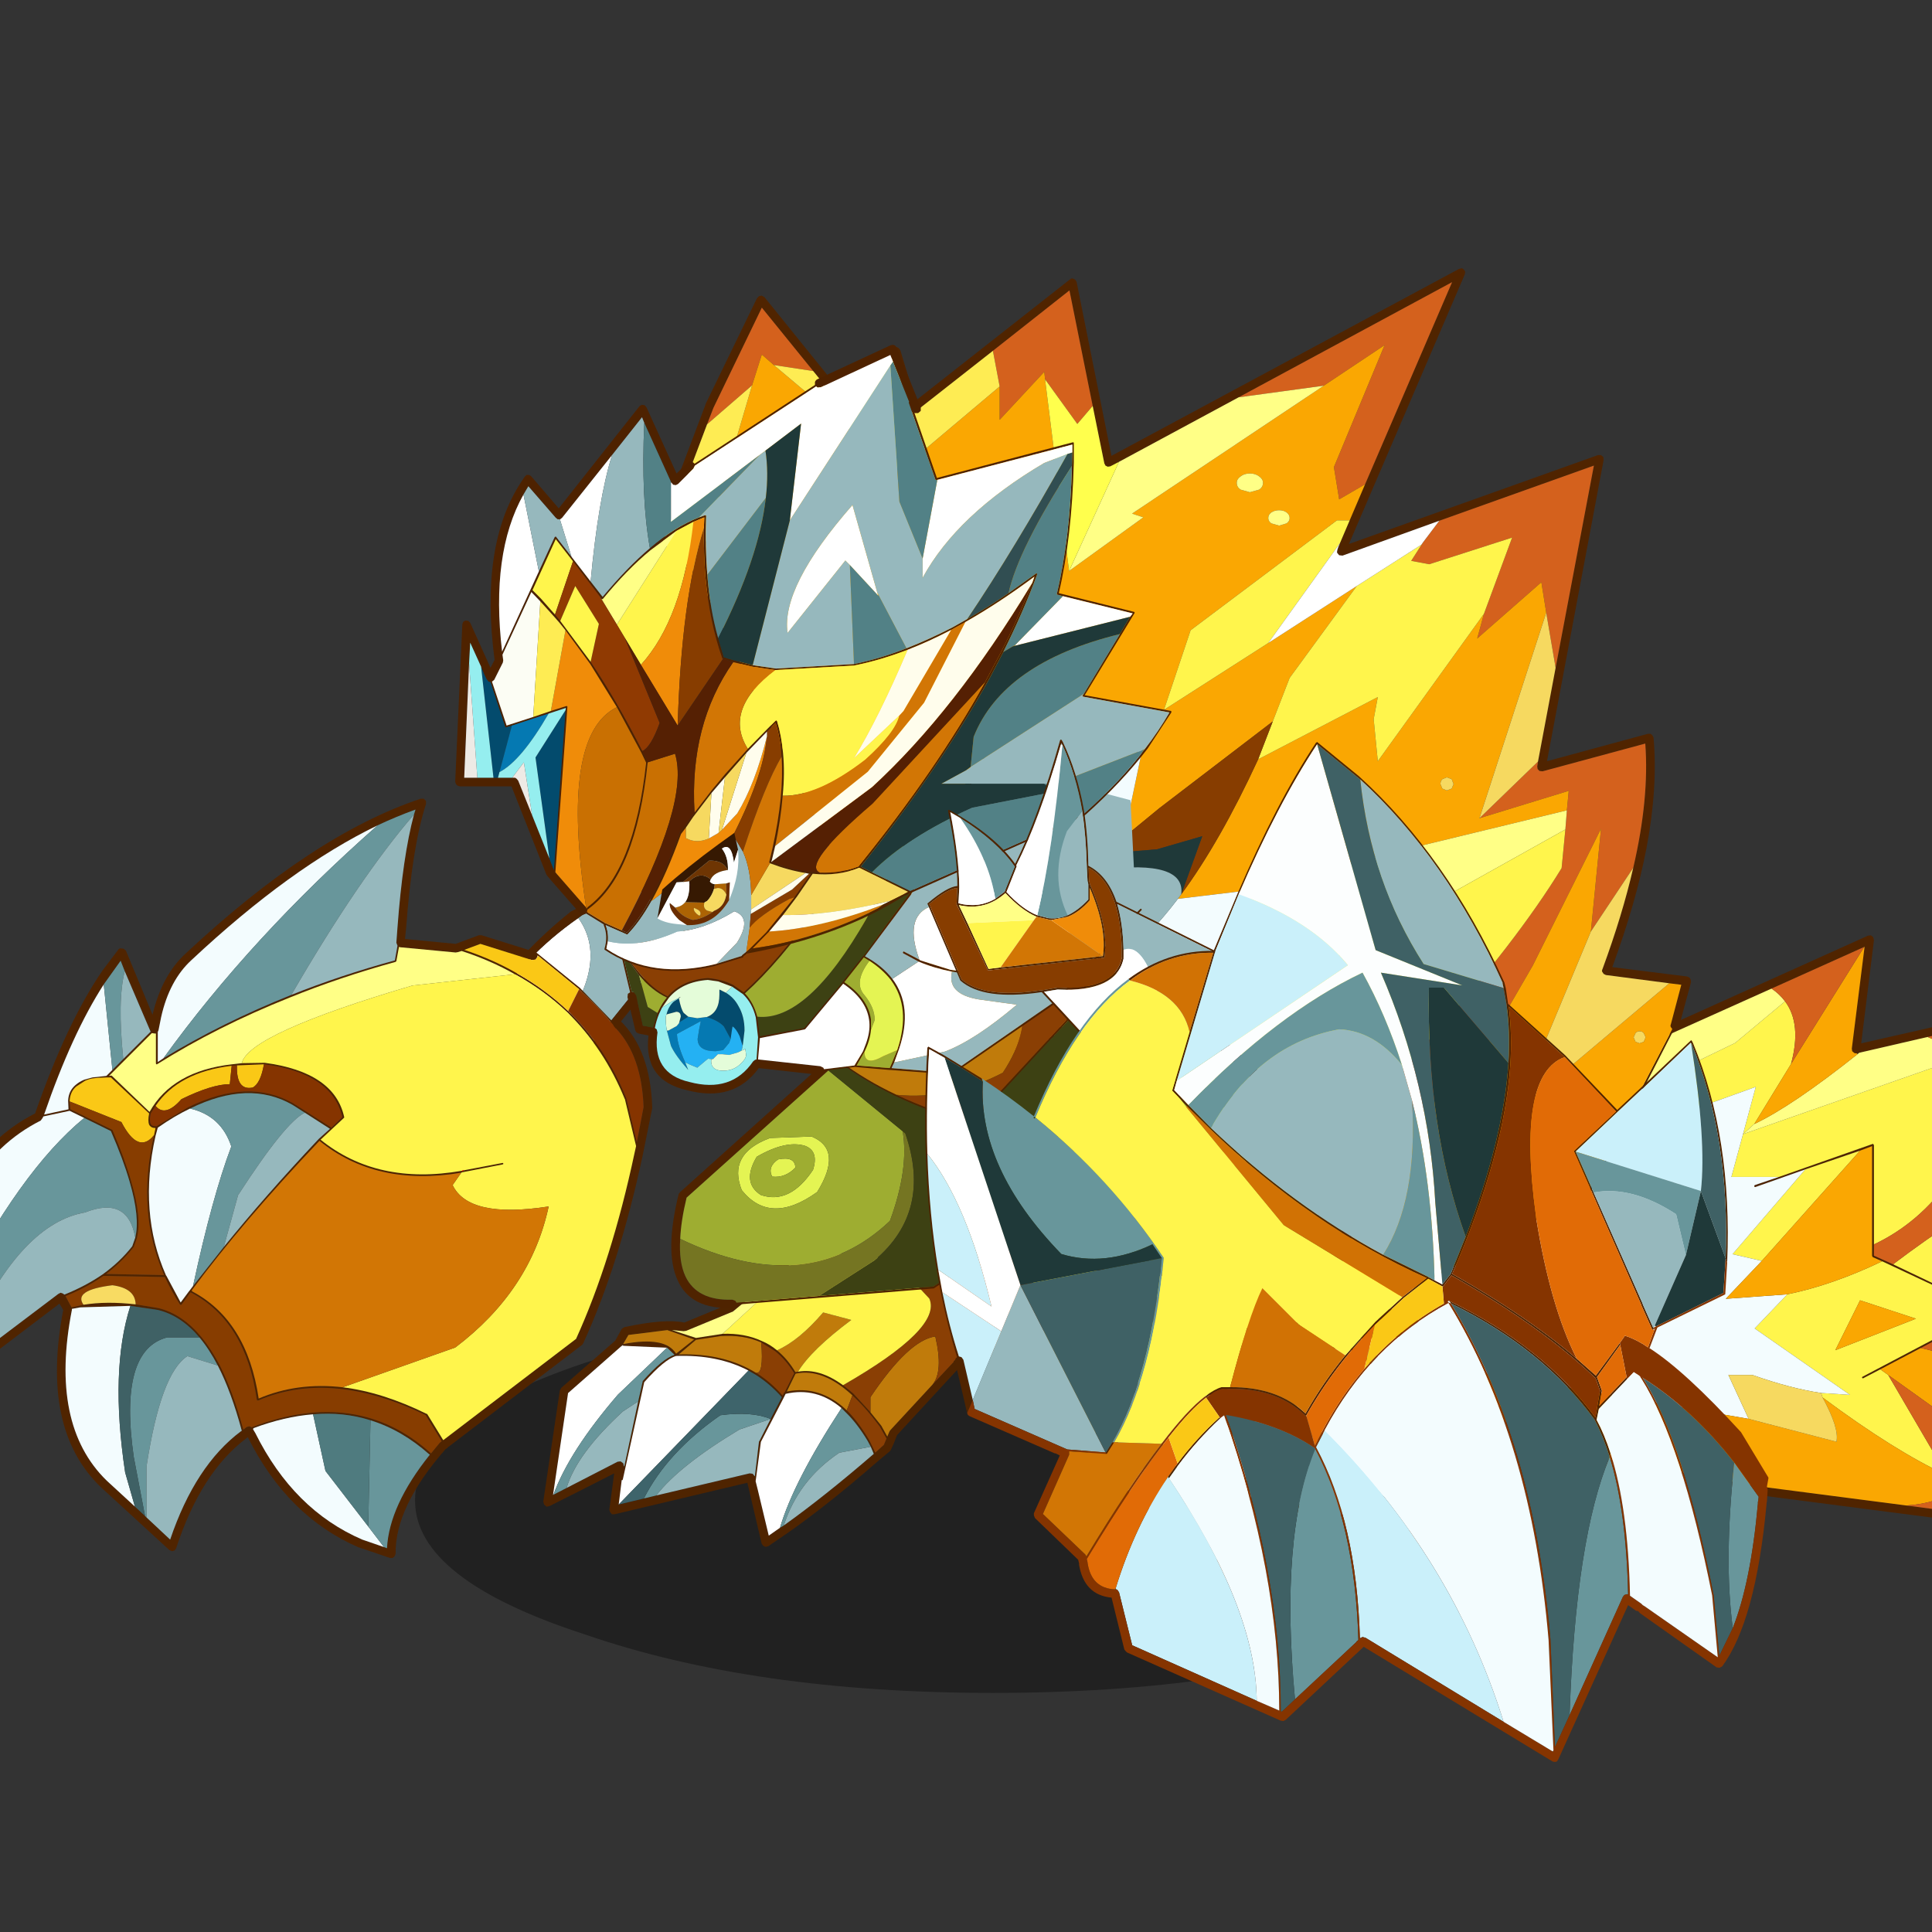 <svg xmlns:ffdec="https://www.free-decompiler.com/flash" xmlns:xlink="http://www.w3.org/1999/xlink" ffdec:objectType="frame" height="90" width="90" xmlns="http://www.w3.org/2000/svg"><rect width="100%" height="100%" fill="#333333" stroke="none"/><use ffdec:characterId="20" height="246.05" transform="translate(-4.576 12.497) scale(.283)" width="390.9" xlink:href="#a"/><defs><g id="a" transform="translate(16.15 -44.1)"><use ffdec:characterId="2" height="79.6" transform="translate(227.9 153.9) scale(1.235)" width="116.8" xlink:href="#b"/><use ffdec:characterId="3" height="9.8" transform="matrix(3.429 0 0 6.461 68.337 215.292)" width="55.5" xlink:href="#c"/><use ffdec:characterId="5" height="137.7" transform="translate(107.7 44.1) scale(1.235)" width="138.2" xlink:href="#d"/><use ffdec:characterId="7" height="101.25" transform="translate(-11.8 131.35) scale(1.235)" width="102.55" xlink:href="#e"/><use ffdec:characterId="9" height="78.6" transform="matrix(-1.527 0 0 1.527 248.9 140.8)" width="75.65" xlink:href="#f"/><use ffdec:characterId="9" height="78.6" transform="translate(89.45 157.5) scale(1.235)" width="75.65" xlink:href="#f"/><use ffdec:characterId="11" height="44.7" transform="translate(101.95 124.75) scale(1.235)" width="69.65" xlink:href="#g"/><use ffdec:characterId="17" height="83.45" transform="translate(74.95 56.7) scale(1.235)" width="95.45" xlink:href="#h"/><use ffdec:characterId="19" height="136.25" transform="translate(152.3 121.7) scale(1.235)" width="112.4" xlink:href="#i"/></g><g id="j" fill-rule="evenodd"><path d="M2.2 19.6h-.3l-.3-.35v-.4l.3-.3L42.95.05l.4-.05.3.25.1.4-1.7 13.75L71.1 7.8h.4l.3.3v.4l-6.2 20.9h22.95q.25 0 .4.15l.2.4-.15.4-14.05 18.5q15.4 14 20.3 25.4v.4l-.2.3-.4.1L62 71.75l5.35 6.95.1.4-.2.4-.4.1-38.55-5h-.05L.45 69.55l-.4-.2L0 68.9q0-.25.2-.35l.45-.1 5.2.95 22.6 4.05L48.1 76l17.5 2.3-5.3-6.9-.15-.4.25-.4.25-.1h.15l8.65.85L93.8 73.8q-3.4-7.35-11.15-15.75-3.9-4.2-8.8-8.7l-.2-.25-.15-.1-.3-.2q-2.7-3.05-8.65-5.1-2-.7-4.3-1.3l-.05-.05-.05-.05.1-.1h.05q2.45.6 4.55 1.35 5.85 2.05 8.5 5.1l.3.2.1-.25 7.1-9.4 6.6-8.65h-22.6l-.3-.1-.25-.25v-.35L70.45 9.1l-.25.05-19.3 4.4-9.1 2.1-.3.1-.35-.05-.3-.25-.05-.35 1.7-13.55V1.5l-.05.05L30.1 7.1 2.35 19.55l-.15.05m41.55 21.6v1.5l2.55 1.15L59.2 50l.05.05v.05l-.05.1-3.85 2L50 55l-5.4 2.85-2.3 1.2h-.05L42.2 59l-.05-.05.05-.1 16.7-8.8-14.05-6.6-1.25-.55-.05-.1-.05-.05V28.1l-1.6.6-7.3 2.5-6.65 2.35h-.1l-.05-.1v-.05l.05-.1 3.25-1.1 12.5-4.4h.05l.05.1.05.05V41.2" fill="#502400" transform="translate(21.5)"/><path d="m64.3 30.2.25.25.3.1h1.6l12.9 4.9.5 1.25q-7.3 4.7-15 6.85-2.1-.75-4.55-1.35h-.05l-.1.1.05.05.05.05q2.3.6 4.3 1.3 5.95 2.05 8.65 5.1l.3.2.15.1.2.25q4.9 4.5 8.8 8.7-10.45 1.75-27.3-5.85l3.85-2 .05-.1v-.05L59.2 50l-12.9-6.15q9.2-6.95 15.25-9.75l.45-.7 2.25-3.25.05.05m-85.25 7.6.25-1.25 45.95-22.2L31.9 8.8q2.25 3 .8 8.35l-4.9 8-1.5 1.35 1.7-6.3-48.95 17.6m77.4-21.85 3.95 1.7Q55.85 35.5 43.75 41.2V27.95l-.05-.05-.05-.1h-.05l-12.5 4.4h-6.35l1.55-5.7 30.15-10.55m-11.6 27.5 14.05 6.6-16.7 8.8-.05.1.05.05.05.05h.05l2.3-1.2 1.05.75 7.8 13.35Q46.6 68.8 36.9 61.6l-.2-.6 3.85.25-12.7-8.85 4.35-4.55q5.95-1.2 12.65-4.4M34.6 31.2l7.3-2.5-13.1 14.7-3.9-.9 9.7-11.3m14.75 19.9-7.45-2.45-3.3 6.65 10.75-4.2" fill="#fff54c" transform="translate(21.5)"/><path d="M-19.4 56.45q-2.1-5.95-2.1-12.2 0-3.25.55-6.45L28 20.2l-1.7 6.3-1.55 5.7h6.35l-3.25 1.1-.05.1v.05l.05.1h.1l6.65-2.35-9.7 11.3 3.9.9-4.8 5.05 8.2-.6-4.35 4.55 12.7 8.85L36.7 61q-4.05-.6-9.15-2.4h-3.2l2.7 5.85-46.45-8" fill="#f3fcfe" transform="translate(21.5)"/><path d="m2.2 19.6.15-.05L30.1 7.1q1.05.7 1.8 1.7l-6.65 5.55-45.95 22.2.5-2.2L2.2 19.6m39.6-3.95 9.1-2.1 5.55 2.4L26.3 26.5l1.5-1.35q5-2.35 13.75-9.3l.25-.2" fill="#ffff86" transform="translate(21.5)"/><path d="M42.5 1.55 40.8 15.1l.05.35.3.25.35.05.05.1q-8.75 6.95-13.75 9.3l4.9-8 9.75-15.6h.05m27.7 7.6.25-.05-6.15 20.75v.25l-.05.05L62 33.4h-6.4l10.5-18.45 4.1-5.8M80.85 39.2l-7.1 9.4-.1.25-.3-.2q-2.65-3.05-8.5-5.1 7.7-2.15 15-6.85l1 2.5m-11.4 32.15-8.65-.85h-.15l-4.95-4.7-10.05-7.2-1.05-.75L50 55q13.55 3.25 32.75 10.25l-13.3 6.1M48.1 76l-19.65-2.55-22.6-4.05-23.95-9.8-1.3-3.15 46.45 8 11.7 3.05q.4-1.8-1.85-5.9 9.7 7.2 16.55 10.35l1.15 1.95q-2.3 1.8-6.5 2.1m-6.2-47.3 1.6-.6v14.65l.05.05.05.1 1.25.55q-6.7 3.2-12.65 4.4l-8.2.6 4.8-5.05 13.1-14.7m7.45 22.4L38.6 55.3l3.3-6.65 7.45 2.45" fill="#faa702" transform="translate(21.5)"/><path d="m30.1 7.1 12.35-5.55-9.75 15.6q1.45-5.35-.8-8.35-.75-1-1.8-1.7m20.8 6.45 19.3-4.4-4.1 5.8L55.6 33.4H62l-.45.7q-6.05 2.8-15.25 9.75l-2.55-1.15v-1.5q12.1-5.7 16.65-23.55l-3.95-1.7-5.55-2.4m15.55 17h21l-6.6 8.65-1-2.5-.5-1.25-12.9-4.9m16.2 27.5q7.75 8.4 11.15 15.75l-24.35-2.45 13.3-6.1Q63.55 58.25 50 55l5.35-2.8q16.85 7.6 27.3 5.85m-22 12.45-.25.1-.25.4.15.4 5.3 6.9L48.1 76q4.2-.3 6.5-2.1l-1.15-1.95-7.8-13.35 10.05 7.2 4.95 4.7" fill="#d4611d" transform="translate(21.5)"/><path d="M36.9 61.6q2.25 4.1 1.85 5.9l-11.7-3.05-2.7-5.85h3.2q5.1 1.8 9.15 2.4l.2.6" fill="#f6d960" transform="translate(21.5)"/></g><g id="k" fill-rule="evenodd"><path d="m1.1 36.55-.35.35h-.4l-.3-.3v-.45l6.8-18v-.05L13.7 4l.3-.3.35-.05.35.2 8.6 10.65 8.7-3.95.35-.05.25.15.2.25 2.05 6.75L55.4 1.5q.15-.15.35-.15l.35.15.2.3L60.95 25 107.25.1l.35-.1q.15 0 .3.15l.2.3-.05.35L92.6 36.75l33.2-11.85h.4l.3.25.05.4L119 65.7l13.45-3.65h.35l.25.2.15.3q.6 6.6-.95 14.8-1.4 7.25-4.55 15.8l10 1.25.3.15.15.25.05.35-1.6 5.9-.3.4-.4.05-12.15 23.6-.4.15 1.25-2.45 11.1-21.4-.15-.2q-.15-.2-.05-.4l1.4-5.3-1.6-.2-8.45-1.1-.3-.15-.2-.3q-.05-.15.05-.35 2.65-7.2 4.1-13.5 2.15-9.25 1.6-16.55l-13.7 3.7-.4-.05-.25-.25-.05-.35.1-.65 2.35-12.5 5.1-26.95-20.6 7.35-12.9 4.65-.45-.05-.25-.3q-.15-.2.35-1.3l1.3-3.05 2.05-4.8 11.6-26.95L77.9 17.2l-15.95 8.6-1.15.6-.35.05-.3-.15L60 26l-1.55-7.65-3.1-15.4L45.15 11 34.9 19.05l-.35.1-.35-.1-.2-.3-2.1-6.9-8.55 3.8-.35.1-.3-.2-1.5-1.85-6.85-8.45L7.9 18.6l-.85 2.2L1.1 36.55" fill="#502400"/><path d="m7.05 20.8.85-2.2 6.45-13.35 6.85 8.45-5.25-.8-1.6-1.4-1.3 4.1-6 5.2m38.1-9.8 10.2-8.05 3.1 15.4-2.05 2.4-4.3-5.95-.1-1-5.95 6.4v-4.45l-.9-4.75m32.75 6.2 28.45-15.35-11.6 26.95-3.45 2-.7-4.3 6.75-16.25-8.1 5.4L77.9 17.2m26.75 16.45 20.6-7.35-5.1 26.95-1.25-7.35-.65-4.05-8.55 7.5.9-3.3 3.75-10.15-11.05 3.55-2.4-.45 1.6-2.5 2.15-2.85m13.15 32.1-.1.65.05.35.25.25.4.05 13.7-3.7q.55 7.3-1.6 16.55l-5.65 8.5 1.35-13.7-9.1 18.25-8.45 14.6-33.5 24.7-.5-.2q34.4-32.65 46.3-52.1l.5-5.15.2-2.55.25-2.6L110 73.3l7.8-7.55" fill="#d4611d"/><path d="m94.75 28.8-2.05 4.8H91L71.5 48.25l-3.55 10.6 13.9-8.9 11.8-7.6L84.7 54.6l-2.25 5.8-15.1 11.55-4.75 3.9 2.5-11.9-31.8 25.1-1.6-.3-2.45.15-23.6-48.2 7.4-25.1 1.3-4.1 1.6 1.4L32.7 27l13.35-11.25v4.45L52 13.8l.1 1 3.2 25.55 9.9-7.15-1.5-.5 25.55-17.05 8.1-5.4L90.6 26.5l.7 4.3 3.45-2m40.55 66.5 1.6.2-1.4 5.3q-.1.2.05.4l.15.2-11.1 21.4q-15.55 9.15-26.8 14.9l-16.75-2.45q-3-1.75-5.9-3l33.5-24.7 8.45-14.6 9.1-18.25-1.35 13.7-10.05 24.15 20.5-17.25m-50.6-62q0-.45-.4-.75t-1-.3q-.6 0-1.05.3-.4.3-.4.75 0 .4.4.7l1.05.3 1-.3q.4-.3.4-.7m25.9 12.75-.9 3.3 8.55-7.5.65 4.05-8.9 27.4 11.9-3.65-.25 2.6-26.4 6.4q-9 2.9-15.9 4.25l-9.55 1.15.4-.55.05-.05q5.2-7.05 10.25-18l15.95-8.3-.55 2.95.55 5.6 14.15-19.65m-4.3 23.3.25-.6-.25-.65-.65-.25-.6.25q-.25.25-.25.65l.25.6.6.25.65-.25m-25.65-41.6q-.5-.4-1.25-.4t-1.25.4q-.5.35-.5.85 0 .55.5.9l1.25.35 1.25-.35q.5-.35.5-.9 0-.5-.5-.85m51.25 75.35.25-.6-.25-.55q-.2-.25-.55-.25-.35 0-.55.25l-.25.55.25.6.55.2.55-.2" fill="#faa702"/><path d="m61.95 25.8 15.95-8.6 11.35-1.55L63.7 32.7l1.5.5-9.9 7.15 6.65-14.55m22.75 7.5q0 .4-.4.7l-1 .3-1.05-.3q-.4-.3-.4-.7 0-.45.4-.75.45-.3 1.05-.3.6 0 1 .3t.4.75m-5.35 49.6q6.9-1.35 15.9-4.25l26.4-6.4-.2 2.55L81.1 97.35 79.35 82.9m1.3-55.15q.5.35.5.85 0 .55-.5.9l-1.25.35-1.25-.35q-.5-.35-.5-.9 0-.5.5-.85.5-.4 1.25-.4t1.25.4" fill="#ffff86"/><path d="M1.1 36.55 7.05 20.8l6-5.2-7.4 25.1-4.55-4.15M21.2 13.7l1.5 1.85.3.2.35-.1 8.55-3.8 2.1 6.9.2.3.35.1.35-.1L45.15 11l.9 4.75L32.7 27 15.95 12.9l5.25.8" fill="#feec53"/><path d="M58.45 18.35 60 26l.15.3.3.15.35-.05 1.15-.6-6.65 14.55-3.2-25.55 4.3 5.95 2.05-2.4" fill="#ffff4d"/><path d="m92.7 33.6-1.3 3.05-9.55 13.3-13.9 8.9 3.55-10.6L91 33.6h1.7m-18.05 98.45Q72.2 131 69.8 130.3 64 121.75 57.4 116l-1.5-1.35 25.2-17.3 40.35-22.55-.5 5.15q-11.9 19.45-46.3 52.1M102.5 36.5l-1.6 2.5 2.4.45 11.05-3.55-3.75 10.15L96.45 65.7l-.55-5.6.55-2.95-15.95 8.3 1.95-5.05 2.25-5.8 8.95-12.25 8.6-5.5.25-.35" fill="#fff54c"/><path d="M91.4 36.65q-.5 1.1-.35 1.3l.25.3.45.05 12.9-4.65-2.15 2.85-.25.35-8.6 5.5-11.8 7.6 9.55-13.3" fill="#fff"/><path d="M80.5 65.45q-5.05 10.95-10.25 18l2.8-7.75L67 77.45l-5.55.45 1.15-2.05 4.75-3.9 15.1-11.55-1.95 5.05" fill="#873d00"/><path d="m45.35 102.5-1.6-2.25q14-20.95 18.85-24.4l-1.15 2.05 5.55-.45 6.05-1.75-2.8 7.75q.6-4.65-10.5-3.3l-14.4 22.35" fill="#1f3939"/><path d="M55.9 114.65q-3.3-3.1-7.25-7.95l-2.5-3.15 16.3-11.8q3.7-2.9 7.35-7.7l9.55-1.15 1.75 14.45-25.2 17.3m-12.15-14.4-2-2.85q-2.8-6.9-8.45-8.35l31.8-25.1-2.5 11.9q-4.85 3.45-18.85 24.4" fill="#f3fcfe"/><path d="m46.15 103.55-.8-1.05 14.4-22.35q11.1-1.35 10.5 3.3l-.05.05-.4.55q-3.65 4.8-7.35 7.7l-16.3 11.8" fill="#96b8bd"/><path d="m120.15 53.25-2.35 12.5-7.8 7.55 8.9-27.4 1.25 7.35M130.5 79.9q-1.45 6.3-4.1 13.5-.1.2-.05.35l.2.3.3.15 8.45 1.1-20.5 17.25 10.05-24.15 5.65-8.5m-24.2-10.55-.65.25-.6-.25-.25-.6q0-.4.25-.65l.6-.25.65.25.25.65-.25.6m25.6 33.75-.55.2-.55-.2-.25-.6.25-.55q.2-.25.55-.25.35 0 .55.25l.25.55-.25.6" fill="#f6d960"/></g><g id="l"><path d="M74.95 28.15q4.4-7.1 11.7-12.2 4.7 6.55-4.15 17.1l-7.55-4.9" fill="#fff" fill-rule="evenodd"/><path d="m86.65 15.95.55-.4 7.45-3.4 6.4 5.05L86.3 35.5l-3.8-2.45q8.85-10.55 4.15-17.1" fill="#96b8bd" fill-rule="evenodd"/><path d="m74.95 28.15-.9-.6q4.7-6.95 11.6-12.45l7.7-4 1.3 1.05-7.45 3.4-.55.4q-7.3 5.1-11.7 12.2m26.1-10.95 1.5 1.2-6.5 6.7-8.8 11-.95-.6 14.75-18.3" fill="#502400" fill-rule="evenodd"/><path d="M65.65.05h.4l.3.3v.4Q64.5 6.45 63.7 17.3l-.15 1.45 6.75.65 3.1-1.15h.35l7.05 2.2.2.1h.05l5.8 4.7 4.45 4.6.1-.25.4-.2.4.2q4.05 3.9 4.3 11.55v.15l-1.25 6.2q-3.1 14.55-7.95 25.15l-.15.2-17.95 13.7v.05l-.25.15q-6.75 7.7-6.65 13.95l-.15.35-.25.2h-.35l-4.1-1.4h-.05q-9.5-4.1-14.8-14.7l-.2.15q-6.05 4.55-9.35 14.65l-.2.3-.35.1-.35-.15L23 91.8q-8.05-7.75-5-23.6l-.5-.85L.9 79.95l-.35.1-.35-.15-.2-.4V66.65Q2.1 48.2 14.25 42q4.2-12.05 8.95-19l2.15-2.85q.1-.15.3-.15l.4.05.3.25 3.55 8.55q1.25-5.25 4.4-8.15Q51.25 4.85 65.65.05m-.9 2.1.2-.65q-2.5.9-5.05 2.1-11.6 5.6-24.8 17.95-2.95 2.7-4.05 7.6l-.35 1.75-.1.25v4l.75-.5q7.8-4.75 17.05-8.45 6.5-2.6 13.8-4.6l.35-1.95-.15-.4.15-2.05q.7-9.45 2.2-15.05m13.45 21.3q-3.25-1.85-7.1-3.1l-.5.15-.3.05-7.4-.7-.15-.05-.35 1.9-.05.05-.05.05q-7.45 2.05-14.1 4.75-9.65 3.85-17.7 8.9h-.1l-.05-.1v-4h-.15l-.35-.05h-.05L24.1 37l.3-.05.1.05 5 4.8q3.05-5.45 11-6.35l1.3-.15 3.05-.05q9.3 1.25 10.6 7.25v.05l-.05.05-3.1 2.9q7.55 6.1 18.8 4.15h.1l.1-.05 5.25-1h.05l.05.05v.1l-.1.05-5.4 1.05-.1.05q-11.35 1.9-18.9-4.25-10.3 10.85-17 19.9l-.05.1.05.05q7.35 3.85 8.9 14.3 5.15-2.2 11.2-1.5 5.3.65 11.2 3.55h.05l2.15 3.5 17.7-13.5q4.75-10.45 7.8-24.8l.2-.9-1.5-6.3v.05q-2.75-6.75-7.65-11.55-3.1-2.95-7-5.1M81.3 21l-.1-.05v.2l-.25.35-.5.05-6.85-2.15-2.15.8q3.9 1.3 7.15 3.2 3.7 2.1 6.7 4.95 5 4.8 7.75 11.65l1.4 5.85.9-4.7q-.25-6.8-3.65-10.45l-.1-.05-.1-.15-.1-.1-.1-.2q-1.8-2.25-4.55-4.75L81.3 21M50.2 41.9l-1.65-1.05q-5.85-3.35-13.65.5-2.1 1-4.3 2.55l-.3 1.1Q28 55.2 31.7 63.6l.05.05 1.9 3.55 1.15-1.55.05-.05.45-.6 4.1-5.2q5.45-6.75 12.65-14.4l1.5-1.35-3.35-2.15M30.3 41l-.65 1q-.2.95 0 1.4.2.35.8.3l4.25-2.55q8-3.9 13.95-.5l5.1 3.25 1.45-1.4q-1.35-5.85-10.35-7.05h-.1l-3.6.15-.7.05q-7.1.85-10.15 5.35m-4.1-17.95-.55-1.4-2.25 3.15q-4.25 6.6-7.95 17.35l3.25-.7-.05-1.15q.05-1.3 1-2.1.45-.4 1.15-.7l1.1-.3 1.85-.2.8-.8L26 34.75l3.65-3.65-.05-.1-3.4-7.95M23.75 37h-.05.1-.05m6.35 7.9.2-.95q-.6 0-.85-.45-.2-.5 0-1.5l-5.1-4.8h-.55.1l-1.25.05-.45.05q-.65.05-1.3.35l-1.15.75q-.85.7-.9 2l.1 1.05 5.5 2.7.1.05q1.65 3.85 2.5 6.85 1.45 4.9.75 7.6l-.4 1.15-.05.05Q25.8 61.8 23.7 63.4l7.75.15q-3.7-8.4-1.35-18.65m-9.3-2.3-1.95-.95-3.5.75-.1.2-.25.35Q3.2 48.9 1.15 66.75v11.6l2.7-2.1 13.5-10.2.3-.15.3.1.2.15q2.85-1.15 5.1-2.7 2.3-1.65 3.95-3.75l.4-1.15q.65-2.65-.75-7.45-.85-2.95-2.5-6.75L20.8 42.6m6.85 24.85 3.05.5q3.2.8 5.75 3.9 1.3 1.6 2.45 3.8 1.75 3.5 3.1 8.5l.45-.35.35-.1.25.1.1.05.05-.05q14-5.3 23.75 3.45v.1H67l1.15-1.4.1-.1.2-.15-2.15-3.5q-6.1-2.95-11.5-3.5-5.8-.6-10.8 1.55h-.15l-.05-.1Q42.35 69.8 35.1 65.9l-.15-.05-1.2 1.65h-.1l-.1-.05q-1.15-1.8-2-3.65l-8.2-.15q-2.2 1.55-5.05 2.7l.8 1.5 1.6-.35q3.1-.5 6.95-.05m8.5 4.4q-2.45-2.9-5.5-3.65l-3.7-.55-6.7.2-1.1.2v.15q-3 15.3 4.65 22.75l3.75 3.45 1.35 1.25.2.2 3.15 2.95q3.35-9.9 9.45-14.45l.1-.05q-1.4-5.2-3.2-8.7-1.15-2.2-2.45-3.75M43.3 84h-.05.05v-.05.05m8-1.9q-3.8.3-7.95 1.85l-.05.15.3.5q5.1 10.25 14.25 14.2l2.9 1 .4.15q.3-5.7 5.7-12.45v-.05h-.05q-3.65-3.25-7.85-4.55-3.6-1.15-7.65-.8" fill="#502400" fill-rule="evenodd"/><path d="m31.35 34.65-.75.5v-4l.1-.25.35-1.75q1.1-4.9 4.05-7.6Q48.3 9.2 59.9 3.6 43.05 18.45 31.35 34.65M35.3 65l-.45.6-.05.05-1.15 1.55-1.9-3.55-.05-.05Q28 55.2 30.3 45l.3-1.1q2.2-1.55 4.3-2.55 4.15.95 5.5 5.05-2.55 6.75-5.1 18.6M24.55 36.2l-.8.8-1.85.2-1.1.3q-.7.3-1.15.7-.95.8-1 2.1l.05 1.15-3.25.7q3.7-10.75 7.95-17.35l1.15 11.4m-23.4 38v-7.45Q3.2 48.9 15 42.95l.25-.35.1-.2 3.5-.75 1.95.95q-8.6 7.05-17.25 24.1l-2.4 7.5m26.4 20.2-3.75-3.45q-7.65-7.45-4.65-22.75v-.15l1.1-.2 6.7-.2q-2.75 8.55-.7 22.2l1.3 4.55m33.2 5.4-2.9-1Q48.7 94.85 43.6 84.6l-.3-.5.05-.15q4.15-1.55 7.95-1.85l1.65 7.55 5.7 7.4 2.1 2.75" fill="#f3fcfe" fill-rule="evenodd"/><path d="M59.9 3.6q2.55-1.2 5.05-2.1l-.2.65Q57.45 10.6 48.4 26.2q-9.25 3.7-17.05 8.45Q43.05 18.45 59.9 3.6m-25 37.75q7.8-3.85 13.65-.5l1.65 1.05q-2.6 1.25-8.9 11l-1.9 6.9-4.1 5.2q2.55-11.85 5.1-18.6-1.35-4.1-5.5-5.05M23.4 24.8l2.25-3.15.55 1.4q-1 3.85-.2 11.7l-1.45 1.45-1.15-11.4m-2.6 17.8 3.55 1.75q1.65 3.8 2.5 6.75 1.4 4.8.75 7.45-1-5.6-6.7-3.35-8.35 1.45-15.05 15.75l-2 5.3-2.7 2.1V74.2l2.4-7.5Q12.2 49.65 20.8 42.6m15.35 29.25q1.3 1.55 2.45 3.75l-4.05-1.25Q31 76.6 29.1 89.05v6.8l-.2-.2-1.5-7.85q-2.05-14.25 4.45-15.95h4.3m22.8 11.05q4.2 1.3 7.85 4.55h.05v.05q-5.4 6.75-5.7 12.45l-.4-.15-2.1-2.75.3-14.15" fill="#68969b" fill-rule="evenodd"/><path d="M64.75 2.15q-1.5 5.6-2.2 15.05l-.15 2.05.15.4-.35 1.95q-7.3 2-13.8 4.6 9.05-15.6 16.35-24.05M50.2 41.9l3.35 2.15-1.5 1.35q-7.2 7.65-12.65 14.4l1.9-6.9q6.3-9.75 8.9-11m-24-18.85L29.6 31l.05.1L26 34.75q-.8-7.85.2-11.7m1.4 35.5-.4 1.15q-1.65 2.1-3.95 3.75-2.25 1.55-5.1 2.7l-.2-.15-.3-.1-.3.15-13.5 10.2 2-5.3q6.7-14.3 15.05-15.75 5.7-2.25 6.7 3.35m11 17.05q1.8 3.5 3.2 8.7l-.1.05q-6.1 4.55-9.45 14.45l-3.15-2.95v-6.8q1.9-12.45 5.45-14.7l4.05 1.25" fill="#96b8bd" fill-rule="evenodd"/><path d="m41.8 35.3-1.3.15q-7.95.9-11 6.35l-5-4.8-.1-.05-.3.05 5.7-5.7h.05l.35.05h.15v4l.05.1h.1q8.05-5.05 17.7-8.9 6.65-2.7 14.1-4.75l.05-.05.05-.05.35-1.9.15.05 7.4.7.3-.05.5-.15q3.85 1.25 7.1 3.1l-13.65 1.5Q42.7 31.4 41.8 35.3" fill="#ffff86" fill-rule="evenodd"/><path d="M78.2 23.45q3.9 2.15 7 5.1 4.9 4.8 7.65 11.55v-.05l1.5 6.3-.2.9q-3.05 14.35-7.8 24.8l-17.7 13.5-2.15-3.5h-.05q-5.9-2.9-11.2-3.55l15-5.3Q80.3 65.6 82.7 54.4q-10.65 1.65-12.8-2.85l1.15-1.65.1-.05 5.4-1.05.1-.05v-.1l-.05-.05h-.05l-5.25 1-.1.05h-.1Q59.85 51.6 52.3 45.5l3.1-2.9.05-.05v-.05q-1.3-6-10.6-7.25l-3.05.05q.9-3.9 22.75-10.35l13.65-1.5" fill="#fff54c" fill-rule="evenodd"/><path d="m81.2 21.15.1-.15 5.45 4.45-1.45 2.9q-3-2.85-6.7-4.95-3.25-1.9-7.15-3.2l2.15-.8 6.85 2.15.5-.05.25-.35M30.3 41q3.05-4.5 10.15-5.35l-.25 2.45q-2.35 0-6.45 2-2.15 2.45-3.45.9m10.85-5.4 3.6-.15q-.45 2.55-1.5 3.1-2.2.45-2.1-2.95m-22.3 4.8q.05-1.3.9-2l1.15-.75q.65-.3 1.3-.35l.45-.05 1.25-.05h-.1.55l5.1 4.8q-.2 1 0 1.5.25.45.85.45l-.2.95q-2.1 2.6-4.35-1.75l-6.9-2.75" fill="#fac816" fill-rule="evenodd"/><path d="M51.3 82.1q4.05-.35 7.65.8l-.3 14.15-5.7-7.4-1.65-7.55" fill="#4f7b7f" fill-rule="evenodd"/><path d="m26.95 67.65 3.7.55q3.05.75 5.5 3.65h-4.3q-6.5 1.7-4.45 15.95l1.5 7.85-1.35-1.25-1.3-4.55q-2.05-13.65.7-22.2" fill="#3f6165" fill-rule="evenodd"/><path d="M30.1 44.9q-2.35 10.25 1.35 18.65l-7.75-.15q2.1-1.6 3.65-3.55l.05-.05.4-1.15q.7-2.7-.75-7.6-.85-3-2.5-6.85l-.1-.05-5.5-2.7-.1-1.05 6.9 2.75Q28 47.5 30.1 44.9m-2.45 22.55q-.05-2.15-3.1-2.55-5.25.65-3.85 2.6l-1.6.35-.8-1.5q2.85-1.15 5.05-2.7l8.2.15q.85 1.85 2 3.65l.1.05h.1l1.2-1.65.15.05q7.25 3.9 8.7 14.25l.05.1H44q5-2.15 10.8-1.55 5.4.55 11.5 3.5l2.15 3.5-.2.15-.1.1-1.15 1.4-.05-.1Q57.2 78.5 43.2 83.8l-.05.05-.1-.05-.25-.1-.35.1-.45.35q-1.35-5-3.1-8.5-1.15-2.2-2.45-3.8-2.55-3.1-5.75-3.9l-3.05-.5" fill="#873d00" fill-rule="evenodd"/><path d="M20.7 67.5q-1.4-1.95 3.85-2.6 3.05.4 3.1 2.55-3.85-.45-6.95.05" fill="#f8db62" fill-rule="evenodd"/><path d="M55.25 78.5q-6.05-.7-11.2 1.5-1.55-10.45-8.9-14.3v-.15q6.7-9.05 17-19.9 7.55 6.15 18.9 4.25l-1.15 1.65q2.15 4.5 12.8 2.85-2.4 11.2-12.45 18.8l-15 5.3" fill="#d27605" fill-rule="evenodd"/><path d="m85.3 28.35 1.45-2.9q2.75 2.5 4.55 4.75l.1.2.1.1.1.15.1.05q3.4 3.65 3.65 10.45l-.9 4.7-1.4-5.85q-2.75-6.85-7.75-11.65m-40.55 7.1h.1q9 1.2 10.35 7.05l-1.45 1.4-5.1-3.25q-5.95-3.4-13.95.5l-4.25 2.55q-.6.05-.8-.3-.2-.45 0-1.4l.65-1q1.3 1.55 3.45-.9 4.1-2 6.45-2l.25-2.45.7-.05q-.1 3.4 2.1 2.95 1.05-.55 1.5-3.1" fill="#853400" fill-rule="evenodd"/><path d="m71.3 49.6-.1.05" fill="none" stroke="red" stroke-linecap="round" stroke-linejoin="round" stroke-width=".1"/></g><g id="m" fill-rule="evenodd"><path d="m61.65 47.85.15-.15.4-.15.4.2.15.45-.2.35-7.1 6.15-8.3 9-.45 1.15-.35.75-.1.2-1.5 1.25Q36.8 74 30.5 78.15l-.5.35-.35.1-.35-.15-.2-.3-1.9-8.1-17.7 4.2h-.35l-.25-.3-.1-.3.65-4.85q-4.3 2.2-8.6 4.35l-.4.1-.35-.3-.1-.4 2.2-14.8.2-.35 7.2-6.3.85-1.55.2-.15.2-.1q5.4-1.15 7.95-.6l5.8-2.4 9.05-7.35q.15-.2.4-.15l.4.2.1.4-.2.4-2.8 2.25-6.3 5.2-.15.05-6.05 2.5-.35.05-1.55-.15 3.2 1.05 3.55-.55q2.95-.1 5.2.95 1.1.45 2.05 1.25 1.4 1.15 2.45 2.9l.35-.05q2.85-.5 6 1.8l1.35 1.1 2.3 2.5 1.45 1.8.8 1.45.3-.7.1-.15 5.6-6.05 2.85-3.05v-.1l6.95-6M41.2 58.4q-3.95-3.65-7.55-2.9l-.05.05-1.15 2.35q4.4-.9 8 2.5 1.55 1.55 3 4l.8 1.65L45.4 65l.25-.6.1-.25-.9-1.6Q43 60.05 41.2 58.4m-12.85-3q1.95 1.2 3.55 3.05l.2-.4h.05l1.3-2.6q-1.1-1.8-2.55-2.95l-1.85-1.15q-2.35-1.05-5.4-.85l-3.3.5-2.3 1.95q6-.2 10.3 2.45m-13.3 16.35L27.5 68.8l.4.05.3.35.55-4.65.05-.05 1.5-2.95 1.5-2.9q-1.6-1.8-3.5-3l-.95-.55q-4.1-2.15-9.65-1.95-1.55.45-4.25 3.5L10.6 69.6l-.05.1h-.1l-.4 3.25 3.35-.8 1.65-.4m24.7-11.65q-3.35-2.85-7.45-1.9l-.25.5L29 64.6l-.7 5.25.3 1.2 1.45 6.05 1.5-1.05.5-.3q5.4-3.85 12-9.55l-.4-.95-.4-.75q-1.4-2.35-2.95-3.85l-.55-.55m-29-8.55q5.5-1.05 6.95 1.3l2.4-1.9-3.45-1.2-.1-.05-5.2.65-.7 1.2-.1.2-.15.1-7.1 6.25-2 13.55h.05l1.75-.9 6.8-3.5.4-.05.35.25.1.4-.1.4.15-.4 1.85-8.65.6-2.65v-.05q2.65-3 4.25-3.5l-1-.95-5.75-.25h-.1l-.05-.1.05-.1.1-.05" fill="#4f2400"/><path d="m10.05 72.95.4-3.25h.1l.05-.1 2.85-12.95q2.7-3.05 4.25-3.5 5.55-.2 9.65 1.95l-17.3 17.85m21.5 3.1-1.5 1.05-1.45-6.05-.3-1.2.7-5.25 3.05-5.9.25-.5q4.1-.95 7.45 1.9-6.4 9.8-8.2 15.95M10.6 51.7l.05.1h.1l5.75.25-6.55 6.25q-6.5 7.55-8.6 13.35H1.3l2-13.55 7.1-6.25.15-.1.05-.05" fill="#fff"/><path d="m15.05 71.75-1.65.4q3.15-6.2 10.2-11.1 4.15-.55 6.7.5l-4.15 1.4q-8 4.8-11.1 8.8m24.7-11.65.55.55q1.55 1.5 2.95 3.85l.4.75-4.2.8q-5.45 3.65-7.4 9.7l-.5.3q1.8-6.15 8.2-15.95M16.5 52.05l1 .95q-1.6.5-4.25 3.5v.05l-.6 2.65-2.05 1.35q-6.15 5.65-7.5 10.2l-1.75.9q2.1-5.8 8.6-13.35l6.55-6.25" fill="#68969b"/><path d="m13.4 72.15-3.35.8 17.3-17.85.95.55q1.9 1.2 3.5 3l-1.5 2.9q-2.55-1.05-6.7-.5-7.05 4.9-10.2 11.1" fill="#3e646b"/><path d="m30.3 61.55-1.5 2.95-.05.05-.55 4.65-.3-.35-.4-.05-12.45 2.95q3.1-4 11.1-8.8l4.15-1.4m13.35 3.7.4.95q-6.6 5.7-12 9.55 1.95-6.05 7.4-9.7l4.2-.8m-31-6.05-1.85 8.65h-.05l-.1-.4-.35-.25-.4.05-6.8 3.5q1.35-4.55 7.5-10.2l2.05-1.35" fill="#96b8bd"/><path d="m51.85 57-5.6 6.05-.1.15-.3.7-.8-1.45-1.45-1.8v-2q5.1-7.6 8.65-8.1 1.1 4.7-.4 6.45m-17.9-1.75-.35.05q-1.05-1.75-2.45-2.9 2.95-1.3 6.15-5.05l3.75 1q-5.35 4-7.1 6.9m6.5 5.15q-3.6-3.4-8-2.5l1.15-2.35.05-.05q3.6-.75 7.55 2.9l-.75 2m-11.4-9.05q.35 4.3-.7 4.05-4.3-2.65-10.3-2.45l2.3-1.95 3.3-.5q3.05-.2 5.4.85m-18.4.2.7-1.2 5.2-.65.1.05 3.45 1.2-2.4 1.9q-1.45-2.35-6.95-1.3h-.1" fill="#c07b0b"/><path d="m61.65 47.85-6.95 6v.1L51.85 57q1.5-1.75.4-6.45-3.55.5-8.65 8.1v2l-2.3-2.5-1.35-1.1q13.25-7.6 11.5-11.55l-4.9-5.25L60.4 41.7l1.25 6.15M41.2 58.4q1.8 1.65 3.65 4.15l.9 1.6-.1.25-.25.6-1.15 1.05-.8-1.65q-1.45-2.45-3-4l.75-2m-12.85-3q1.05.25.7-4.05l1.85 1.15q1.45 1.15 2.55 2.95l-1.3 2.6h-.05l-.2.4q-1.6-1.85-3.55-3.05" fill="#8a3f04"/><path d="M39.95 57.05q-3.15-2.3-6-1.8 1.75-2.9 7.1-6.9l-3.75-1q-3.2 3.75-6.15 5.05-.95-.8-2.05-1.25-2.25-1.05-5.2-.95l4.95-4.55 2.7-3.6 2.8-2.25.2-.4-.1-.4 12.1 1.25 4.9 5.25q1.75 3.95-11.5 11.55" fill="#fff54c"/><path d="m23.9 50.2-3.55.55-3.2-1.05 1.55.15.35-.05 6.05-2.5.15-.05 6.3-5.2-2.7 3.6-4.95 4.55" fill="#ffff89"/><path d="m73.75.8.4-.75.05-.05.1.05.05.05v.1l-4.4 8.2-.05.1-12.65 13.7-.1.05h-.05q-5.65-1.55-10.3-3.8-4.1-2-7.5-4.55L38 15.1 19.1 32.05q-.75 3.1-.85 5.5-.2 3.05.7 5 1.55 3.25 6.25 3.1l.4.15.15.25 11-.9L52 43.9l10-6.7.7-.45h.05l.1.05v.1l-.05.05-10.75 7.2L25.8 46.3l-.15.3-.4.15q-5.6.25-7.35-3.7-1.75-3.8.15-11.5l.2-.25 20.3-18.25.4-.1.4.2.1.4-.05.2.15.1q3.4 2.55 7.55 4.5 4.55 2.15 10 3.65L69.7 8.4 73.75.8" fill="#4f2300"/><path d="m30.1 24.15.1-.05 5.55-.2q4.25 1.75.75 7.4-6.25 4.5-10.05-.25-1.9-4.8 3.65-6.9M29 31.7q3.85 1.3 6.95-3.35.8-2.5-1.05-3.2-2.55-.8-6.45 1.45-2.05 3.45.55 5.1m4.6-3.65q-1.35 1.4-3.1 1.2-.65-1.3.8-2.3 2.25-.45 2.3 1.1" fill="#e4f453"/><path d="M18.25 37.55q.1-2.4.85-5.5L38 15.1l9.9 8.1q.85 5-1.7 11.95-11.05 10.5-27.95 2.4m11.85-13.4q-5.55 2.1-3.65 6.9 3.8 4.75 10.05.25 3.5-5.65-.75-7.4l-5.55.2-.1.05M29 31.7q-2.6-1.65-.55-5.1 3.9-2.25 6.45-1.45 1.85.7 1.05 3.2Q32.85 33 29 31.7m4.6-3.65q-.05-1.55-2.3-1.1-1.45 1-.8 2.3 1.75.2 3.1-1.2" fill="#9ead31"/><path d="m36.75 45.15-11 .9-.15-.25-.4-.15q-4.7.15-6.25-3.1-.9-1.95-.7-5 16.9 8.1 27.95-2.4 2.55-6.95 1.7-11.95l.35.3q3.6 10.4-4.1 16.9l-7.4 4.75" fill="#757522"/><path d="m62 37.2-10 6.7-15.25 1.25 7.4-4.75q7.7-6.5 4.1-16.9l-.35-.3-9.9-8.1 1.3-1.2q3.4 2.55 7.5 4.55 4.65 2.25 10.3 3.8h.05l.1-.05L69.9 8.5l.05-.1Q84.5-6.25 62 37.2" fill="#3d4113"/><path d="M47.1 18.35q-4.15-1.95-7.55-4.5l23.85-9.1q1.75 4.75-2.15 10.65-7.05 3.65-14.15 2.95" fill="#c07b0b"/><path d="M73.75.8 69.7 8.4 57.1 22q-5.45-1.5-10-3.65 7.1.7 14.15-2.95 3.9-5.9 2.15-10.65L73.75.8" fill="#8a3f04"/></g><g id="n" fill-rule="evenodd"><path d="m47.2 2.55 1.35-2.5.05-.05h.1l.05.05v.1L48.6.4l-9.65 17.65v.05l-6.2 8.3q2.3 1.25 3.65 3 2.8 3.7.9 9.35l-.65 1.8-.35.75 7.95.65 13.7-9.45-.05.05 11-11.9.55-.55.05-.05.1.05.05.1-.05.05L58.1 32.7l-13.75 9.45h-.05l-8.15-.6h-.1l-4.6-.4h-.05l-4.1.5-.2.4-.4.15-8.1-.9q-3.35 4.6-9.55 2.95-5.85-1.3-5.15-7.3l-1.3-.25-.3-.15-.15-.25-1.05-4.45.05-.45.3-.2L0 25.1v-.05L.05 25l.05-.05h.05V25h.1v.1Q1.3 27 2.5 28.4q1.9 2.35 3.95 3.35 1.9-2.2 5.35-2.45h.05q2 .2 3.4.95l.05.05 1.3.9q4.65-4.2 9.7-11.4l.05-.05.05-.05.1.05v.15q-5.1 7.25-9.75 11.45 1.15 1.2 1.65 3.1l.35 2.6 5.9-1.1 5.1-6.1v-.05l2.75-3.45h.05l6.2-8.4 8.45-15.4M39.9 27.1 37.85 26l-.05-.1.05-.1.05-.05.1.05 2 1.05.15.1 4 1.25 5.4.75h.25l.05.05.05.1-.05.05-.05.05-.75-.05-4.7-.7q-2.5-.5-4.45-1.35m-7.2 12-1.05 1.85 4.4.35.3-.7.7-1.7q1.9-5.65-.85-9.35-1.1-1.4-2.85-2.55l-.75-.45-2.6 3.3q3.15 2.15 3.55 4.95v1.4q-.1 1.35-.85 2.9m-17.65-8.65-1.85-.7-1.4-.2q-3.4.25-5.2 2.4l-.9 1.3-.4.85q-.35.85-.55 1.85l.25.2.1.4q-.8 5.45 4.25 6.6 5.6 1.5 8.5-2.75l.25-.2.2-.05.2-2.95-.3-2.65q-.45-1.9-1.7-3.1l-1.45-1m-12.4-1.5L.4 25.8l1.25 5.3.3.1.3.4.9 4.05 1.35.25.6-1.95.2-.4q.45-.95 1.05-1.65-1.95-.9-3.7-2.95M32.9 38l.1-.3q.5-1.55.3-2.85-.4-2.75-3.45-4.8L24.8 36.1l-.1.05-5.95 1.15-.25 2.85 8.3.9.4.2.1.2 4.05-.5 1.15-1.9.4-1.05" fill="#4f2300"/><path d="M11.65 34.5q1.7-.6 1.7-3v-.65h.05l.8.4q1.1.65 1.7 1.8.8 1.35.8 3.25l-.2 1.7-.05.35-.4-1.3q-.5-1.05-.95-1.3l-.1.6-.15 1.05-.9-1.65q-.75-.8-2.3-1.25M7.95 32q.3 1.5.65 1.95l.6.5-1.2.75.2-.75q0-.65-.6-.65l-1.3.35q.25-1.05.95-1.7l.7-.45" fill="#044b6d"/><path d="m9.2 34.45 1.2.2 1.15-.15h.1q1.55.45 2.3 1.25l.9 1.65-.2.55-.8.95-1 .15q-2.4 0-2.4-1.65l.2-1.25.2-.95v-.15l-3.15 1.7v.15q.1 1.45 1.1 3.65l.4 1q-1.7-1.9-2.3-3.2l-.55-2.05h.2l1.1-.6.3-.35.05-.15 1.2-.75" fill="#0579b2"/><path d="m14.85 37.4.15-1.05.1-.6q.45.25.95 1.3l.4 1.3-.1.45-.1.2-.4.2-1.2.35-.9-.1h-.6l-.1.1-.55.55h-.2l-.45-.05-.2.15-1.25 1.05-.1-.05-.85-.35-.65-.3q-1-2.2-1.1-3.65v-.15l3.15-1.7v.15l-.2.95-.2 1.25q0 1.65 2.4 1.65l1-.15.8-.95.2-.55" fill="#24b1f3"/><path d="m14.2 31.25-.8-.4h-.05v.65q0 2.4-1.7 3h-.1l-1.15.15-1.2-.2-.6-.5q-.35-.45-.65-1.95l.25-.2-.25.1v.05l-.9.45-1.35.85.9-1.3q1.8-2.15 5.2-2.4l1.4.2 1.85.7-.85.8M6.35 36.3q-.15-.75-.15-1.6v-.25l.1-.3 1.3-.35q.6 0 .6.65l-.2.75-.05.15-.3.35-1.1.6h-.2m5.95 3.8h.2l.55-.55.1-.1h.6l.9.1 1.2-.35.4-.2.55-.25.1.7q.1.55-.85 1.4-.95.85-2.35.8-1.45-.05-1.45-1.3l.05-.25" fill="#e4fcd9"/><path d="m14.2 31.25.85-.8 1.45 1q1.25 1.2 1.7 3.1l.3 2.65-.2 2.95-.2.05-.25.2q-2.9 4.25-8.5 2.75Q4.3 42 5.1 36.55l-.1-.4-.25-.2q.2-1 .55-1.85l.4-.85 1.35-.85.9-.45V32l-.7.45q-.7.65-.95 1.7l-.1.3v.25q0 .85.15 1.6l.55 2.05q.6 1.3 2.3 3.2l-.4-1 .65.3.85.35.1.05 1.25-1.05.2-.15.45.05-.05.25q0 1.25 1.45 1.3 1.4.05 2.35-.8.95-.85.85-1.4l-.1-.7-.55.25.1-.2.1-.45.05-.35.2-1.7q0-1.9-.8-3.25-.6-1.15-1.7-1.8M6.35 36.3H6.2h.15" fill="#95eeef"/><path d="m47.2 2.55-8.45 15.4-6.2 8.4h-.05l-2.75 3.45v.05l-5.1 6.1-5.9 1.1-.35-2.6q6.7.7 14.6-13.15l6.05-12.05 8.15-6.7M5.1 33.95l-.6 1.95-1.35-.25-.9-4.05-.3-.4-.3-.1L.4 25.8l2.25 3.15 1.15 4.2 1.3.8" fill="#3d4113"/><path d="m26.35 19.75-.05.05q-5.05 7.2-9.7 11.4l-1.3-.9-.05-.05q-1.4-.75-3.4-.95h-.05q-3.45.25-5.35 2.45-2.05-1-3.95-3.35Q1.3 27 .25 25.1l26.1-5.35" fill="#8a3f04"/><path d="M18.4 34.45q-.5-1.9-1.65-3.1 4.65-4.2 9.75-11.45v-.15l-.1-.05L39.05 9.25 33 21.3q-7.9 13.85-14.6 13.15m18.65 4.45-.7 1.7-.3.7-4.4-.35 1.05-1.85q-.05 2.05 2.5.6l1.85-.8m-3.5-2.7v-1.4q-.4-2.8-3.55-4.95l2.6-3.3.75.45q-2.2 2.9-.65 4.6 1.35 1.65 1.35 3.3l-.5 1.3m-30.9-7.25Q4.4 31 6.35 31.9q-.6.7-1.05 1.65l-.2.4-1.3-.8-1.15-4.2" fill="#9ead31"/><path d="m36.65 40.55.65-1.8q1.9-5.65-.9-9.35l3.5-2.3q1.95.85 4.45 1.35-.7 3 3.6 3.7l5.05.7q-5.6 4.75-9.6 6.25l-6.75 1.45m12.9-11.6-5.4-.75-4-1.25-.15-.1q-2-5.55 1.25-7l14.35-3.3 5.35 8.1-11.2 4.2-.2.1M32.9 38l-.4 1.05-1.15 1.9-4.05.5-.1-.2-.4-.2-8.3-.9.25-2.85 5.95-1.15.1-.05 5.05-6.05q3.05 2.05 3.45 4.8.2 1.3-.3 2.85l-.1.3" fill="#fff"/><path d="M32.7 39.1q.75-1.55.85-2.9l.5-1.3q0-1.65-1.35-3.3-1.55-1.7.65-4.6 1.75 1.15 2.85 2.55 2.75 3.7.85 9.35l-1.85.8q-2.55 1.45-2.5-.6" fill="#e4f453"/><path d="m68.9 20.65-11 11.9.05-.05-13.7 9.45-7.95-.65.35-.75 6.75-1.45q4-1.5 9.6-6.25l-5.05-.7q-4.3-.7-3.6-3.7l4.7.7.75.05.05-.05.05-.05-.05-.1-.05-.05-.05-.1 11.2-4.2-5.35-8.1-14.35 3.3Q38 21.3 40 26.85l-2-1.05-.1-.05-.05.05-.05.1.05.1 2.05 1.1-3.5 2.3q-1.35-1.75-3.65-3l6.2-8.3v-.05L48.6.4l19.55 5.2.75 15.05" fill="#96b8bd"/></g><g id="o" fill-rule="evenodd"><path d="m38.8 81.15-.05.1-.35.25v.1l-.05.05-3.8 1.15q-8.4 2-14.6-2.15l-.05-.05v-.1q.5-1.7-.1-3.15v-.1l-2.35-1.45h-.05l-.4.15q-.3 0-.4-.2l-3.85-4.4-.5-.6-.1-.15L7.5 58.85H.6l-.3-.1-.2-.2-.1-.3.95-21 .1-.3q.15-.15.35-.2l.35.05.25.25 2.7 6L5.25 42q-2-15.2 3.5-23.65l.5-.75.25-.25h.35q.15.05.3.2l3.65 4.25L24.55 8.2q.15-.15.35-.2l.35.05.25.3 4 8.8L31 15.7q.15-.2.4-.2l.35.2.15.15 16.05-10.5v-.4q.1-.25.3-.35l9.8-4.55.3-.05.3.1.2.3 3.2 7.95v.45l-.35.3h-.45l-.05-.05 3 8.7L82.3 13h.1l.05.05v2.65q-.25 9.95-2 17.4l10.05 2.5.05.05v.1L83.9 46.7l11.5 2.1.05.05V49l-3.15 4.8q-3.4 4.45-8.25 8.8l-.15.1v.05L59.95 73.4h-.05l.05-.05v-.1l-.1-.05h-.05l.55-.3-6.5-3.2q-2.8 1.15-6.2.8l-2.1 3.05L43.7 76l-1.85 2.2-2.2 2.25-.85.7m19.55-78.9-.35-.9-9.25 4.3-.45.05-.2-.15L31.95 16.1l-.2.4-2.05 2.05-.3.15-.35-.05-.25-.3-.05-.1-3.55-7.85-.3-.75-4 5.05-6.65 8.35-.25.2h-.35l-.25-.2-3.65-4.2-.65 1.1Q4.7 27.8 6.25 40.9l4.9-10.7 2.1-4.55.05-.05.1-.05.05.05 2.05 2.65 2.55 3.3 1.6 2.05q3.25-3.9 6.3-6.5 3.35-2.85 6.55-4.1l.8-.3h.05l.1.05v.05q-.15 4.15.15 7.85.35 4.6 1.45 8.45l.75 2.55 1.35.4 2.5.65 3.1.45 10.4-.6q3.45-.7 7-2.1 3.05-1.2 6.15-2.8l1.95-1.1Q71 35 73.75 33.1l3.65-2.6.05-.05.1.05v.15q-1.85 5-4.5 10.3L71.3 44.3q-6.6 11.95-17.25 25.25l1.5.75 5.1 2.5L83.8 62.55l.05-.1q4.75-4.2 8.05-8.55 1.85-2.4 3.3-4.9l-11.5-2.1-.05-.05-.05-.05.05-.1.15-.2 4.8-7.95 1.35-2.3.35-.45-9.3-2.3-.75-.2-.05-.05v-.1q1.75-7.3 2-17l.05-1.8V13.3l-18 4.7h-.2l-.05-.05L60.45 7.7l.05-.1-2.15-5.35M15.7 28.85l-2.3-2.95-3.1 6.8 1.1 1.1 1.9 2.15.7.85 4.05 5.45q3.5 5.2 6.9 11.9l.7 1.45v.1Q24.1 70.5 17.8 75.15l-.2.15v.15l-.05.15 2.4 1.45.05.05h.05l2.15.95.7.3q3.5-3.75 7-13.25v-.05l2-2.7 2.3-3 1.75-2.1 3.05-3.4 2.7-2.75 1-1 .1-.05.05.05.05.05q.6 1.95.8 4.3.25 2.6-.05 5.65-.25 3.1-1 6.7l-.45 1.9-.1.25q2.95 1.1 5.45 1.35h.1l.95.05q2.8.1 5.2-.85v-.05Q64.15 56.65 70.6 45l2.05-3.85q2.45-4.75 4.15-9.25l.1-.15.3-.85q-4.7 3.5-9.2 6.05L66.1 38q-2.95 1.55-5.8 2.65-3.65 1.4-7.15 2.1l-10.5.6-3.05-.45-2.55-.6-1.35-.45h-.1v-.05q-1.7-4.8-2.25-10.9-.25-3.1-.2-6.55L33.2 23l-1.45.6-2.25 1.2-3.5 2.6q-3.1 2.55-6.3 6.45l-.05.05h-.05l-.05-.05-.3-.35-3.55-4.65m-1 9.2-.8-1-.7-.8-1.85-2.05-1.2-1.25L6.3 41.3l.1.75-.05.3-1.15 2.3-.3.25 1.95 5.85 3.55-1.15 2.35-.8 2.05-.65h.1l.05.05v.1l-1.6 22 .25.3.05.05 3.8 4.35.05.15.05-.05.1-.15q6.2-4.6 7.8-19.25l-.65-1.35-3.25-6.05L18 42.55l-3.3-4.5m0 10.65.05-.3-2.3.75-4.9 1.6-.8.25H6.7l-.05-.1-1.95-5.95-.25-.05-.25-.3-.3-.6-.45-1.1L2 39.7l-.15 2.75L1.2 57.7h6.7q.15 0 .3.15l.2.25 1.85 4.6 2.3 5.75.6 1.55 1.55-21.3m28.8 6.2q-.15-2.5-.8-4.5l-1.15 1.15-2.75 2.85-2.85 3.25-1.8 2.1-2.45 3.2-.95 1.4-.65.85q-1.95 5.4-3.95 8.95-1.55 2.75-3.15 4.4l-.05.05h-.05l-2.85-1.25q.4 1 .3 2.15l-.2 1q6.2 4.15 14.7 2l3.35-1.05v-.05l.1-.1.5-.4.35-.3 2.3-2.3 3.75-4.65 2.2-3.15h-.25l-.45-.1q-2.25-.35-4.75-1.3l-.05-.05-.05-.1.45-1.9Q43.85 60 43.5 54.9M19.95 77.1H20l-.05-.05v.05" fill="#4e2200"/><path d="m28.8 18.35.25.3.35.05.3-.15 2.05-2.05.2-.4L48.1 5.55l.2.15.45-.05L58 1.35l.35.9-.35.5L44.6 23.4l1.5-12.9-4.75 3.6-.8.6-11.8 8.9v-5.25h.05M64.25 18l18-4.7v1.05l-.65.2-3.1 1.2q-11.6 6.85-16.2 15.3V28.5l1.95-10.45V18M81 33.5l9.3 2.3-.35.45-15.3 3.85-.05-.05L81 33.5m-62.95-1.95-2.55-3.3-1.55-5H14l.25-.2 6.65-8.35q-1.85 5.95-2.85 16.85m-6.9-1.35-4.9 10.7Q4.7 27.8 9.1 19.95l2.05 10.25m45.1 2.8.1.4-3.75-4.05-.6-.6-7.7 9.65q-.9-6.15 8.65-17.05L56.25 33m-21.4 49.5q-8.5 2.15-14.7-2l.2-1q4.1 1 9.25-1.3 3.6-.25 7.6-2.7 2.45.85.35 4.2l-2.7 2.8" fill="#fff"/><path d="m83.8 46.5-.15.2-.05.1.05.05.05.05L95.2 49q-1.45 2.5-3.3 4.9l-11.85 4.6H64.8l3.3-1.8.55-.35.05-.1 15.1-9.75m-15.55-9.95-1.95 1.1q-3.1 1.6-6.15 2.8l-3.7-7.05-.2-.4-3.3-11.65Q43.4 32.25 44.3 38.4l7.7-9.65.6.6.55 13.2-10.4.6-3.1-.45 4.95-19.3L58 2.75l1.2 18.15 3.1 7.6v2.55q4.6-8.45 16.2-15.3l3.1-1.2q-7.15 12.8-13.35 22m-34.65-5.9q-.3-3.7-.15-7.85v-.05l-.1-.05h-.05l-.8.3 8.05-8.3.8-.6q.45 2.9.05 6.3l-7.8 10.25m-7.65-3.55q-3.05 2.6-6.3 6.5l-1.6-2.05q1-10.9 2.85-16.85l4-5.05.3.75q-.45 10 .75 16.7M15.5 28.25l-2.05-2.65-.05-.05-.1.05-.05.05-2.1 4.55L9.1 19.95l.65-1.1 3.65 4.2.25.2h.3l1.55 5m21.15 37.9.6-.45 1.1 1.85q1.05 2.3 1.1 5.8v2.05l-.05.45-.15 1.85-.45 3.2-.5.4-.1.1v.05l-3.35 1.05 2.7-2.8q2.1-3.35-.35-4.2-4 2.45-7.6 2.7-5.15 2.3-9.25 1.3.1-1.15-.3-2.15l2.85 1.25h.05l.05-.05q1.6-1.65 3.15-4.4l10.5-8" fill="#96b8bd"/><path d="M58.35 2.25 60.5 7.6l-.05.1L64 17.95l.05.05h.1l.1.05L62.3 28.5l-3.1-7.6L58 2.75l.35-.5m23.85 13.9q-.25 9.7-2 17v.1l.05.05.75.2-6.4 6.55-.3.15q-.65.4-1.25.75 2.65-5.3 4.5-10.3v-.15l-.1-.05-.05.05-3.65 2.6q1.3-5.9 8.45-16.95m6.4 22.4-4.8 7.95-15.1 9.75.4-4q3.95-9.9 19.5-13.7m3.3 15.35q-3.3 4.35-8.05 8.55l-.05.1L60.65 72.8l-5.1-2.5q4.65-4.7 13.35-8.6l11.05-2.15-1.45-1.05h1.55l11.85-4.6M60.15 40.45q-3.55 1.4-7 2.1l-.55-13.2 3.75 4.05h.1l3.7 7.05m-25.1-1.35q-1.1-3.85-1.45-8.45l7.8-10.25q-.9 8-6.35 18.7M32.5 23q-3.2 1.25-6.55 4.1-1.2-6.7-.75-16.7l3.55 7.85v5.35l11.8-8.9L32.5 23" fill="#528186"/><path d="m89.95 36.25-1.35 2.3q-15.55 3.8-19.5 13.7l-.4 4-.6.45-3.3 1.8h13.7l1.45 1.05L68.9 61.7q-8.7 3.9-13.35 8.6l-1.5-.75Q64.7 56.25 71.3 44.3l1.75-3.35q.6-.35 1.25-.75l.35-.1 15.3-3.85m-50.3 6.45-2.5-.65-1.35-.4-.75-2.55q5.45-10.7 6.35-18.7.4-3.4-.05-6.3l4.75-3.6-1.5 12.9-4.95 19.3" fill="#1f3939"/><path d="m13.3 35.95-1.9-2.15-1.1-1.1 3.1-6.8 2.3 2.95-2.4 7.1M29.5 24.8l2.25-1.2q-1.45 12.95-7 19.05l-2.15-3.6-1.05-1.75 7.95-12.5m13.15 18.55 10.5-.6q3.5-.7 7.15-2.1-3.8 8.95-7.15 14.45l6.05-5.7q-.5 2.25-4.55 5.9-6.35 4.9-11 4.8.3-3.05.05-5.65-.2-2.35-.8-4.3l-.05-.05-.05-.05-.1.05-1 1-2.7 2.75q-3.3-5.25 3.65-10.5" fill="#fff54c"/><path d="m19.55 33.85.05.05h.05l.05-.05q3.2-3.9 6.3-6.45l3.5-2.6-7.95 12.5-2.05-3.4.05-.05" fill="#ffff86"/><path d="m31.75 23.6 1.45-.6-.05 1.35q-3 9.6-3.5 26.4l-4.9-8.1q5.55-6.1 7-19.05M14.7 38.05l3.3 4.5 3.55 5.75q-7.6 3.7-4.1 26.7l-3.8-4.35-.05-.05-.25-.3 1.6-22v-.1l-.05-.05h-.1l-2.05.65 1.95-10.75M41.55 52.2q-.5 5.5-4.9 13.95l-10.5 8q2-3.55 3.95-8.95l.65-.85v1.4l.1.05q1.35.7 2.95 0l1.3-.75.45-.4 2.05-2.2q2.35-3.85 3.95-10.25" fill="#f08c09"/><path d="M33.15 24.35q-.05 3.45.2 6.55.55 6.1 2.25 10.9v.05h.1l-6.05 8.9q.5-16.8 3.5-26.4m8.4 27.85v-.65l1.15-1.15q.65 2 .8 4.5-2.2 3.65-5.15 12.65l-1.1-1.85-.6.45q4.4-8.45 4.9-13.95m5.6 18.3h.25l-2.2 3.15-.65.2q-4.05 2.2-5.3 3.85l.15-1.85 5.5-3.25 2.25-2.1" fill="#873d00"/><path d="m15.7 28.85 3.55 4.65.25.4 2.05 3.4 1.05 1.75 4.65 11.35q-1.15 3.2-2.3 3.75-3.4-6.7-6.9-11.9l1.1-5.05L16 32.15l-2 4.65-.7-.85 2.4-7.1" fill="#903a02"/><path d="M18.05 42.25 14 36.8l2-4.65 3.15 5.05-1.1 5.05" fill="#fff64c"/><path d="m10.4 49.6-3.55 1.15L4.9 44.9l.3-.25 1.15-2.3.05-.3-.1-.75 3.85-8.35 1.2 1.25-.95 15.4" fill="#fcfdf4"/><path d="m11.35 34.2 1.85 2.05.7.8.8 1-1.95 10.75-2.35.8.95-15.4" fill="#feec53"/><path d="m22.2 78.05-2.15-.95H20l-.05-.05-2.4-1.45.05-.15v-.15l.2-.15q6.3-4.65 7.85-19.45v-.05l3.65-1.15q2 6.55-7.1 23.55m-.65-29.75 3.25 6.05.65 1.35q-1.6 14.65-7.8 19.25l-.1.15-.05.05-.05-.15q-3.5-23 4.1-26.7" fill="#c97002"/><path d="M14.7 48.7 13.15 70l-.6-1.55L10.7 55l4-6.3m-9 9h-.6L3.45 42.9 3.9 44l.3.6.25.3.25.05 1.95 5.95.05.1h.05l.8-.25-1.65 6.2-.2.75" fill="#034b6d"/><path d="m7.55 50.75 4.9-1.6q-3.65 6.3-6.55 7.8l1.65-6.2" fill="#0579b2"/><path d="m12.45 49.15 2.3-.75-.05.3-4 6.3 1.85 13.45-2.3-5.75-1.1-7.05L7.6 57.7H5.7l.2-.75q2.9-1.5 6.55-7.8M5.1 57.7H2.95l-1.1-15.25L2 39.7l1.45 3.2L5.1 57.7" fill="#95eeef"/><path d="M10.25 62.7 8.4 58.1l-.2-.25q-.15-.15-.3-.15h-.3l1.55-2.05 1.1 7.05m-7.3-5H1.2l.65-15.25 1.1 15.25" fill="#eeeae5"/><path d="M41.55 51.55v.65q-1.6 6.4-3.95 10.25l-2.05 2.2L38.8 54.4l2.75-2.85m-7.4 8.2 1.8-2.1-.85 7.4-1.3.75.35-6.05" fill="#fffded"/><path d="m43.7 76 1.85-2.45 2.1-3.05q3.4.35 6.2-.8l6.5 3.2-.55.3h.05l-1.8.9q-8.35 2-14.35 1.9m-4.9-21.6-3.25 10.25-.45.4.85-7.4 2.85-3.25m-8.05 9.95.95-1.4 2.45-3.2-.35 6.05q-1.6.7-2.95 0l-.1-.05v-1.4m8.7 10.9v-1.9l2.5-4.25q2.5.95 4.75 1.3l-7.25 4.85" fill="#f6d960"/><path d="m39.65 80.45 2.2-2.25q6.85-.4 15.2-3.6l-.65.5q-8.25 4.2-16.75 5.35m-2.6-38.15 2.55.6 3.05.45Q35.7 48.6 39 53.85l-3.05 3.4-1.75 2.1-2.3 3q-.7-11.7 5.15-20.05M66.1 38l1.9-1.05-5.5 10.75-7.5 9.2-12.35 9.9q.75-3.6 1-6.7 4.65.1 11-4.8 4.05-3.65 4.55-5.9l.55-.6L66.1 38m4.5 7q-6.45 11.65-16.8 24.45v.05q-2.4.95-5.2.85-2.45-1.05 7.05-9.2L70.6 45M38.35 67.55q2.95-9 5.15-12.65.35 5.1-1.2 12.15l-.45 1.9.05.1.05.05-2.5 4.25q-.05-3.5-1.1-5.8m6.85 6.1-3.75 4.65-2.3 2.3-.35.3.45-3.2q1.25-1.65 5.3-3.85l.65-.2" fill="#d27605"/><path d="m35.7 41.85 1.35.45q-5.85 8.35-5.15 20.05l-2 2.7v.05q-3.5 9.5-7 13.25l-.7-.3q9.1-17 7.1-23.55l-3.65 1.15v-.05l-.7-1.45q1.15-.55 2.3-3.75L22.6 39.05l2.15 3.6 4.9 8.1 6.05-8.9m41.1-9.95q-1.7 4.5-4.15 9.25L70.6 45 55.65 61.15q-9.5 8.15-7.05 9.2l-.95-.05h-.1q-2.5-.25-5.45-1.35l13.45-10q11-10.1 21.25-27.05" fill="#552003"/><path d="M60.3 40.65q2.85-1.1 5.8-2.65l-6.35 10.8-.55.6-6.05 5.7q3.35-5.5 7.15-14.45m7.7-3.7q4.5-2.55 9.2-6.05l-.3.85-.1.15Q66.55 48.85 55.55 58.95l-13.45 10 .1-.25.45-1.9L55 56.9l7.5-9.2L68 36.95M46.7 70.4l.45.1-2.25 2.1-5.5 3.25.05-.45v-.15l7.25-4.85" fill="#fffdec"/><path d="M41.85 78.2 43.7 76q6 .1 14.35-1.9l-1 .5q-8.35 3.2-15.2 3.6" fill="#fffeee"/><path d="m38.8 81.15.85-.7q8.5-1.15 16.75-5.35l.65-.5 1-.5 1.8-.9.1.05v.1l-.05.05q-8.55 5.5-21.1 7.75" fill="#4f2400"/><path d="m82.25 14.35-.05 1.8Q75.05 27.2 73.75 33.1 71 35 68.25 36.55q6.2-9.2 13.35-22l.65-.2" fill="#314e52"/><path d="m26.95 76.45.65-3.85q3.4-3.05 7.45-6l2.15-1.55.5 2.25-.55 1.7q-.35-2.75-1.6-1.85.85 1.1.8 2.85h-.05q-.55-1.3-2.45-1.25l-3.5 2.85-.85.05-2.55 4.8m7.55-3.95q-.3 1-.95 1.65l-.2.1-.15.1-2.55-.05q.65-.9.55-2.8 1.5-1.4 2.85-.25l-.1.3q.25.3.65.35l-.1.6" fill="#361902"/><path d="M37.7 67.3q.3 3.25-1.2 6.7l.1-2.35-.5.15-1.5.1q-.4-.05-.65-.35l.1-.3q.45-1 2.25-1.25l.05.1V70q.05-1.75-.8-2.85 1.25-.9 1.6 1.85l.55-1.7m-6.8 10.05-1.4-.15q-1.55-.15-2.55-.75l2.55-4.8.85-.05.85-.1q.1 1.9-.55 2.8-.45.55-1.25.7h-.1l-.7-.6q-.1.95 1.25 2.25l1.05.7" fill="#fff"/><path d="m36.15 73.3-.05.2q-.3 1.45-1.6 1.95l-.2.15-.75-.2q-.4-.25-.4-.7l.05-.35.15-.1.2-.1q.65-.65.95-1.65l.5-.1q.75 0 1.15.9m-4.35 1.85.05-.1.5.25q.35.2.35.5l-.05.25h-.2q-.65-.45-.65-.9" fill="#f6d960"/><path d="m30.35 71.6 3.5-2.85q1.9-.05 2.45 1.25-1.8.25-2.25 1.25-1.35-1.15-2.85.25l-.85.1" fill="#6e3503"/><path d="m34.6 71.9 1.5-.1.05 1.5q-.4-.9-1.15-.9l-.5.1.1-.6m-1.4 2.45-.05.35q0 .45.4.7l.75.2q-1.4.95-2.65 1.05-1.5-.45-2.3-1.6l.05-.05q.8-.15 1.25-.7l2.55.05m-1.4.8q0 .45.65.9h.2l.05-.25q0-.3-.35-.5l-.5-.25-.05.1" fill="#ac6304"/><path d="m36.5 74-.05.1q-2 3.3-5.35 3.25h-.2l-1.05-.7q-1.35-1.3-1.25-2.25l.7.6.05.05q.8 1.15 2.3 1.6 1.25-.1 2.65-1.05l.2-.15q1.3-.5 1.6-1.95l.05-.2-.05-1.5.5-.15-.1 2.35" fill="#6b2d00"/></g><g id="p" fill-rule="evenodd"><path d="m26.65 45.3.8.8v.15l-.1.05-.1-.05-11.7-12.6h-.05Q7.75 34.8 4.7 32.1L.35 21.95l-.05-.1.05-.05q2.6-2.2 3.95-2.3 0-4.05-1.25-10.05l.05-.05.05-.05h.05q6.05 3.35 8.8 7.2 3.05-6.05 6-16.5l.05-.05h.1l.05.05.15.25q1.9 4 2.8 9 .55 3.5.6 7.5 2.55 1.3 3.75 4.8l23.1 11.5.05.05v.05l-.05.1h-.1l-3.9-1.95-19-9.45q.75 2.5.85 6.1v1.2q-1 4.45-8.75 4.1h-.05l-1.8.3 10.8 11.7M18.3.7l-.15-.25-.05.2q-2.95 10.2-5.95 16.1l.05.1v.05l-1.35 3.4q2.1 2.3 4.1 3.1l1.55.4h.1q1.2.1 2.4-.4 1.4-.65 2.75-2.1v-2.05l-.1-.4-.1-1.95v-.05q-.1-3.9-.6-7.35Q20.1 4.65 18.3.7m3.55 18.1.1.35v.1Q24.5 25 23.9 29v.05h-.05l-15.4 1.7h-.1v-.05L4.2 21.95v-.1l.1-2.1Q3 19.85.55 21.9l4.3 10.05q3 2.6 10.65 1.45l.05.05.05-.05 2.05-.35q7.6.35 8.55-3.9v-1.7q-.15-3.35-.9-5.7-1.1-3.4-3.5-4.7l.05 1.75m1.85 10.05q.55-3.75-1.75-9.1v1.65Q20.55 23 19 23.6l-2.2.45-.25-.05-1.7-.4q-2-.85-4.15-3.15-2.7 2.4-6.2 1.6l1.15 2.4 2.8 6.1 1.6-.2 13.65-1.5M9.35 21.2l1.2-.9.05-.05 1.35-3.35-.05-.05q-2.35-3.35-7.2-6.4l-1.35-.8q1.15 5.9 1.2 9.85v.25l-.1 2.05q2.65.7 4.9-.6" fill="#502400"/><path d="M26.45 28q-.1-3.6-.85-6.1l19 9.45-12 9.35Q30.05 26.6 26.45 28m-5.5-18.5q.5 3.45.6 7.35v.05l.1 1.95.1.4v2.05Q20.4 22.75 19 23.4q-2.45-5.1-.1-11.2l2.05-2.7" fill="#96b8bd"/><path d="M14.95 23.4Q17 14.95 18.3.7q1.8 3.95 2.65 8.8l-2.05 2.7q-2.35 6.1.1 11.2-1.2.5-2.4.4h-.1l-1.55-.4M4.7 10.45q4.85 3.05 7.2 6.4l.05.05-1.35 3.35-.05.05-1.2.9Q8.5 15.85 4.7 10.45" fill="#68969b"/><path d="m26.65 45.3-10.8-11.7 1.8-.3h.05q7.75.35 8.75-4.1V28q3.6-1.4 6.15 12.7l-5.95 4.6M18.1.65l.2.05Q17 14.95 14.95 23.4q-2-.8-4.1-3.1l1.35-3.4v-.05l-.05-.1q3-5.9 5.95-16.1M9.35 21.2q-2.25 1.3-4.9.6l.1-2.05v-.25q-.05-3.95-1.2-9.85l1.35.8q3.8 5.4 4.65 10.75" fill="#fff"/><path d="m5.65 24.45-1.15-2.4q3.5.8 6.2-1.6 2.15 2.3 4.15 3.15l-.35.45-8.85.4" fill="#ffff86"/><path d="m10.05 30.35-1.6.2-2.8-6.1 8.85-.4-4.45 6.3" fill="#fff54c"/><path d="m23.7 28.85-13.65 1.5 4.45-6.3.35-.45 1.7.4.25.05 6.9 4.8" fill="#d27605"/><path d="m16.8 24.05 2.2-.45q1.55-.6 2.95-2.2v-1.65q2.3 5.35 1.75 9.1l-6.9-4.8" fill="#f08c09"/><path d="m21.85 18.8-.05-1.75q2.4 1.3 3.5 4.7.75 2.35.9 5.7v1.7q-.95 4.25-8.55 3.9l-2.05.35-.05.05-.05-.05q-7.65 1.15-10.65-1.45L.55 21.9Q3 19.85 4.3 19.75l-.1 2.1v.1l4.15 8.75v.05h.1l15.4-1.7h.05V29q.6-4-1.95-9.75v-.1l-.1-.35" fill="#873d00"/><path d="M27.1 31.9q5.2-3.85 11.35-3.75l3.2-7.65Q46.85 8.35 52.1.4l.1-.05.05-.05.05.05 5.5 4.5q11.7 10.6 19.4 27.5l.2.8.3 2.05 7.6 6.85 6.95 7.3 3.15-2.95.05-.05.05-.05 6.55-6.2.05-.05.05.05.05.05.15.3q5.25 12.65 4.55 29.25l-.2-.55q.6-16.15-4.55-28.65l-.1-.1-6.4 6.1h-.1v.05l-3.2 3-.05.05-.05.05-5.55 5.25 2.4 5.45 6.55 14.85v.05l1.4 3.15.1-.05-.1.25v.05h-.1l-.05-.05-1.45-3.25v-.05L86.5 54.9l-.05-.05.05-.05 5.6-5.25-6.85-7.25-7.45-6.75q.45 3.65.2 7.8-.8 11.9-7.75 27.85 10 5.65 16.6 11.3l2.55 2.25 3.2-4.35.05.25-3.1 4.3.65 1.8v.05l-.35 2 3.65-3.85.05.3-3.75 3.95-.3 1.45q1.05 1.95 1.85 4.45l-.1.5q-.85-2.75-1.95-4.85l-.05-.1q-6.9-9.5-19.15-15.5l-.2-.3-.05-.05q12.45 6 19.5 15.55l.2-1.2v-.05l.4-2.35-.6-1.7h-.05Q82.15 78.2 70.15 71.4l-1.1 1.45h-.15l-1.85-1-3.25 2.55-3.85 3.6q-5.45 5.5-9.1 12l-.05.1h-.1l-.05-.05q-4-3.9-11.05-3.5-.95.2-2.15 1.15l-.1-.2q1.25-.95 2.15-1.2h1.15q6.35-.05 10.05 3.5 2.3-4.1 5.3-7.75l4-4.45 3.6-3.3 3.25-2.55q-15.4-6.9-28.9-19.9l-3.05-3-.9-.95-1.05-1.1v-.1l2.3-7.75L38.4 28.4q-6.05-.1-11.1 3.7l-.2-.2M5.6 89.75 4 82.9l.05-.4.2-.2q-1.3-4.25-2.2-8.85Q-.75 59.2.3 41.05L.35 41l.1-.1.05.05 2 1.1 5.05 3.1.15.4Q5.2 43.9 2.6 42.4L.55 41.25Q.1 48.55.3 55.2q.25 8.2 1.45 15.45l.55 3q.9 4.5 2.2 8.55l.35.1.25.35L6.35 88l-.75 1.75M58 5.3 52.25.6Q47 8.55 41.8 20.6l-3.15 7.65v.05l-5.1 17.15-.35 1.25 1.9 2 3 3.05q10.9 10.4 22.95 16.9l6 2.95.05.05.8.4 1.05.55 1.1-1.4 2-4.95q5.05-13.05 5.7-23.15.25-4.15-.25-7.8l-.4-2.2-.15-.7.05.05Q69.45 15.8 58 5.3m11.75 69.5h.1-.1m-44.8 18.85h.25l-.95 1.5-.05.05h-.05l-.1-.2h.05l.85-1.35m14.3-3.35.1.15q-3.1 2.9-5.6 6.25l-1.25 1.75-.1-.25 1.25-1.75q2.5-3.35 5.6-6.15" fill="#502400"/><path d="m68.95 72.6-1.05-.55q-.3-13.2-3-23.95l-1.35-4.75q-2.15-6.7-5.25-12.3-11.35 5.4-23.2 17.65l-1.9-2 .35-1.25 22.8-15.4q-4.95-6-14.55-9.45Q47 8.55 52.25.6l7.8 27.45 11.55 4.7-10.85-1.7q6.4 14.8 7.25 30.65l.95 10.9" fill="#fcfefe"/><path d="m97.15 78.35-.1.05-1.4-3.15v-.05L89.1 60.35q5.1-.95 11 2.9l1.3 5.45-4.15 9.4-.1.25M58 5.3q11.45 10.5 19 27.15l-.05-.05.15.7-10.65-3.2Q59.4 18.9 58 5.3m3.05 63.35Q49 62.15 38.1 51.75q6.35-11.2 17.1-13.15 4.65.2 8.35 4.75l1.35 4.75q.8 13.25-3.85 20.55m-50.9 10.2 2.55-6.15L24.05 95l-5.1-.4-1.15-.5-11.2-4.9-.25-1.2 3.8-9.15" fill="#96b8bd"/><path d="m86.7 54.9 5.55-5.25.05-.05.05-.05 3.2-3 .1-.05 6.4-6.1.05.1q2.05 12.95 1.3 19.65L86.7 54.9m-53.15-9.45 5.1-17.15v-.05l3.15-7.65q9.6 3.45 14.55 9.45l-22.8 15.4m24.4 74.3q-.45-15.4-5.85-25.45l1.15-2.25q17.05 17 23.85 38.85l-18.4-11.2-.4-.1-.3.15h-.05M44.2 128.1l-16.6-7.4-1.75-7.05-.2-.3-.05-.05-.1-.05h-.1v-.15q2.55-8.3 6.95-14.8l.15.15q11.6 17.3 11.7 29.65M10.15 78.85 6.35 88 5.1 82.65l-.25-.35-.35-.1q-1.3-4.05-2.2-8.55l7.85 5.2m-8.4-8.2Q.55 63.4.3 55.2q5.25 6.5 8.55 20.35l-7.1-4.9" fill="#caf0fa"/><path d="m27.1 31.9.2.2q-7.25 5.3-12.6 18.25 10 8.1 17.1 18.7v.05q-1.5 15.8-6.6 24.55h-.25q5.05-8.7 6.6-24.55l-1.25-1.85q-6.35 3.05-12.15 1.3Q7 57.05 7.7 45.55l-.15-.4q3.65 2.4 6.95 5.05 5.35-12.95 12.6-18.3m62 28.45-2.4-5.45 16.7 5.25-2 8.55-1.3-5.45q-5.9-3.85-11-2.9m-21.2 11.7-.8-.4-.05-.05-6-2.95q4.65-7.3 3.85-20.55 2.7 10.75 3 23.95m-29.8-20.3-3-3.05q11.85-12.25 23.2-17.65 3.1 5.6 5.25 12.3-3.7-4.55-8.35-4.75-10.75 1.95-17.1 13.15M85.9 130q.8-23.55 5.35-34.4 2.2 7.1 2.45 18.3h-.2l-.3.1-.2.25L85.9 130M52 94.55q5.3 10.05 5.75 25.45l-.25.2v.05l-8.2 7.65q-2.05-21.75 2.7-33.35m55.85 1.8 3.25 4.55-.05.5-.05.2v.2q-.95 10.55-3.35 16.6-1.2-8.95.2-22.05m-93.15-46-.05-.05-.1-.05-.1.1.05.1.05.05.1-.05v-.05l.05-.05" fill="#68969b"/><path d="M70.1 75.15q12.25 6 19.15 15.5l.05.1q1.1 2.1 1.95 4.85-4.55 10.85-5.35 34.4l-1.95 4.25-.6-14.3q-2.25-26.6-13.25-44.8m32.05-34.65q5.15 12.5 4.55 28.65l-3.3-9q.75-6.7-1.3-19.65h.05M52.25.6 58 5.3q1.4 13.6 8.45 24.6l10.65 3.2.4 2.2q.5 3.65.25 7.8l-8.6-10.05h-2q-.35 18.6 4.9 33.2l-2 4.95-1.1 1.4L68 61.7q-.85-15.85-7.25-30.65l10.85 1.7-11.55-4.7L52.25.6M49.3 127.9l-1.75 1.65-.15-.05q.05-18.3-7.3-39.5 7.1 1.2 11.8 4.4l.1.15q-4.75 11.6-2.7 33.35m46.35-42.85q6.7 4.25 12.2 11.3-1.4 13.1-.2 22.05l-1.8 3.7-.75-8.1q-4-20.35-9.45-28.95M31.55 69.1Q30 84.95 24.95 93.65L24.1 95h-.05L12.7 72.7l18.85-3.6" fill="#3f6165"/><path d="M77.75 43.1q-.65 10.1-5.7 23.15-5.25-14.6-4.9-33.2h2l8.6 10.05m23.65 25.6 2-8.55 3.3 9-.3 4.6-9 4.45-.15-.1 4.15-9.4M7.7 45.55q-.7 11.5 10.45 23 5.8 1.75 12.15-1.3l1.25 1.85-18.85 3.6L2.6 42.4q2.6 1.5 5.1 3.15" fill="#1f3939"/><path d="m35.25 38.95-2.3 7.75v.1L34 47.9l.8 1.05 13 15.75 15.8 9.6-3.6 3.3-4 4.45-6.2-4.1-4.85-4.85q-1.85 3.8-4.3 13.2H39.5q-.9.25-2.15 1.2-2.4 1.8-5.85 6.35l-6.3-.2q5.1-8.75 6.6-24.55v-.05q-7.1-10.6-17.1-18.7Q20.05 37.4 27.3 32.1q6.75 1.65 7.95 6.85" fill="#fff54c"/><path d="M27.3 32.1q5.05-3.8 11.1-3.7l-3.15 10.55q-1.2-5.2-7.95-6.85m7.6 16.75 3.05 3q13.5 13 28.9 19.9L63.6 74.3l-15.8-9.6-13-15.75.1-.1M56 82.05q-3 3.65-5.3 7.75-3.7-3.55-10.05-3.5 2.45-9.4 4.3-13.2l4.85 4.85 6.2 4.1" fill="#d17204"/><path d="M.3 55.2q-.2-6.65.25-13.95L2.6 42.4l10.1 30.3-2.55 6.15-7.85-5.2-.55-3 7.1 4.9Q5.55 61.7.3 55.2" fill="#fff"/><path d="m37.35 87.5.1.2q1.2-.95 2.15-1.15 7.05-.4 11.05 3.5l.05.05h.1l1.15 4 1.15-2.25q2.4-4.45 5.45-8 4.55-5.3 10.6-8.7l-.2-2.3h.1l1.1-1.45q12 6.8 19.15 13.65h.05l.6 1.7-.4 2.35v.05l-.2 1.2Q82.3 80.8 69.85 74.8h-.15v.1l-.05.05.1.05.35.15q11 18.2 13.25 44.8l.6 14.3L85.9 130l7.1-15.75.2-.25.3-.1.2.05v-.05q-.25-11.2-2.45-18.3l.1-.5q2.35 7.3 2.6 19l1.5 1.05.2.2.25.15 9.75 6.8-.75-8.25q-4.05-20.3-9.45-28.9l-.05-.05-.1-.2-.15-.15-.7-.45-.9.95-.05-.3-.85-4.3-.05-.25.6-.85.05-.1h.05q1 .3 2.2 1l.05.05h.05l.75.5.85-2.35.1-.15-.25.1.1-.25.25-.15 9-4.45.3-4.6.2.55-.25 4.15v.05l-.05.05-9 4.4-1.05 2.75q4.75 3.05 12.2 11.2l3.65 6.05v.1l-.2 1.1.1.4-.1 1.6-.05.2v.15q-1.45 15.55-5.9 21.6l-.35.2-.4-.05-10.25-7.25-.2-.25-.3-.05-1.05-.75-9.3 20.55-.2.3-.25.05-.3-.05-25.2-15.3-.15.15-10.25 9.6-.3.15-.35-.05-20.5-9.1-.2-.2-.15-.2-1.7-6.9q-3.7-.35-4.35-4.5l.05.05-.15-.6-5.75-5.55-.15-.35v-.3l3.45-7.7-.6-.3v.05l-11.45-5-.2-.15-.1-.25.75-1.75.25 1.2 11.2 4.9 1.15.5 5.1.4.1.2-4.95-.35v.45l-3.5 7.9 5.65 5.4.15.25q5.75-9.5 10-15 3.45-4.55 5.85-6.35m49.5-5q-6.6-5.65-16.6-11.3Q77.2 55.25 78 43.35q.25-4.15-.2-7.8l7.45 6.75q-6.4 2.3-3.85 21.05l.05.45q1.9 11.8 5.4 18.7M52.1 94.25v.05-.05m-.05.15H52h.05m-.05.15-.1-.15q-4.7-3.2-11.8-4.4 7.35 21.2 7.3 39.5l.15.05 1.75-1.65 8.2-7.65v-.05l.25-.2Q57.3 104.6 52 94.55m5.95 25.2v.05l.05-.05.3-.15.4.1 18.4 11.2 6.55 3.95.05.05.05-.2-.65-14.7q-2.25-26.75-13.35-44.9-10.45 5.6-16.5 16.95L52.1 94.3q5.4 10.05 5.85 25.45m38.6-38.65h-.05l.05.05v.05-.1m-.9 3.95L95.6 85v.05h.05q5.45 8.6 9.45 28.95l.75 8.1 1.8-3.7q2.4-6.05 3.35-16.6v-.2l.05-.2.05-.5-3.25-4.55q-5.5-7.05-12.2-11.3m-56.3 5.4-.1-.15-1.8-2.6q-2.05 1.55-5 5.3-4.5 5.65-10.9 16.2l.1.45v.05q.5 3.4 3.65 3.55h.2l.1.05.05.05.2.3 1.75 7.05 16.6 7.4 3 1.3q0-18.25-7.35-39.35l-.5.4" fill="#853400"/><path d="m50.8 90.1.05-.1q3.65-6.5 9.1-12l-1.4 5.85q-3.05 3.55-5.45 8l-1.15 2.25-1.15-4m42.7-5.15-3.65 3.85.35-2v-.05l-.65-1.8 3.1-4.3.85 4.3m-.9-4.55-3.2 4.35-2.55-2.25q-3.5-6.9-5.4-18.7l-.05-.45Q78.85 44.6 85.25 42.3l6.85 7.25-5.6 5.25-.05.05.05.05 8.95 20.4v.05l1.45 3.25.05.05h.1v-.05l.15.05-.85 2.35-.75-.5h-.05l-.05-.05q-1.2-.7-2.2-1h-.05l-.05.1-.6.85m-67.3 32.85q-3.15-.15-3.65-3.55v-.05l-.1-.45q6.4-10.55 10.9-16.2l1.2 3.45-1.25 1.75-.05.1q-4.4 6.5-6.95 14.8l-.1.15" fill="#e16b06"/><path d="m59.95 78 3.85-3.6 3.25-2.55 1.85 1h.05l.2 2.3q-6.05 3.4-10.6 8.7l1.4-5.85m-27.5 15q2.95-3.75 5-5.3l1.8 2.6q-3.1 2.8-5.6 6.15L32.45 93" fill="#fac816"/><path d="M24.15 95.2h.05l.05-.05.95-1.5 6.3.2q-4.25 5.5-10 15l-.15-.25-5.65-5.4 3.5-7.9v-.45l4.95.35" fill="#d27605"/><path d="M91.35 95.1q-.8-2.5-1.85-4.45l.3-1.45 3.75-3.95.9-.95.7.45.15.15.1.2.05.05q5.4 8.6 9.45 28.9l.75 8.25-9.75-6.8-.25-.15-.2-.2-1.5-1.05q-.25-11.7-2.6-19m-38.1-3.05Q59.3 80.7 69.75 75.1 80.85 93.25 83.1 120l.65 14.7-.1.15-6.55-3.95q-6.8-21.85-23.85-38.85m-13.9-1.6.5-.4q7.35 21.1 7.35 39.35l-3-1.3q-.1-12.35-11.7-29.65l1.25-1.75q2.5-3.35 5.6-6.25" fill="#f3fcfe"/></g><use ffdec:characterId="1" height="79.6" width="116.8" xlink:href="#j" id="b"/><use ffdec:characterId="4" height="137.7" width="138.2" xlink:href="#k" id="d"/><use ffdec:characterId="6" height="101.25" width="102.55" xlink:href="#l" id="e"/><use ffdec:characterId="8" height="78.6" width="75.65" xlink:href="#m" id="f"/><use ffdec:characterId="10" height="44.7" width="69.65" xlink:href="#n" id="g"/><use ffdec:characterId="12" height="83.45" width="95.45" xlink:href="#o" id="h"/><use ffdec:characterId="18" height="136.25" width="112.4" xlink:href="#p" id="i"/><path d="M27.75 0q0 2-8.15 3.4Q11.5 4.9 0 4.9q-11.5 0-19.65-1.5-8.1-1.4-8.1-3.4 0-2.05 8.1-3.5Q-11.5-4.9 0-4.9q11.5 0 19.6 1.4 8.15 1.45 8.15 3.5" fill-opacity=".349" fill-rule="evenodd" transform="translate(27.75 4.9)" id="c"/></defs></svg>